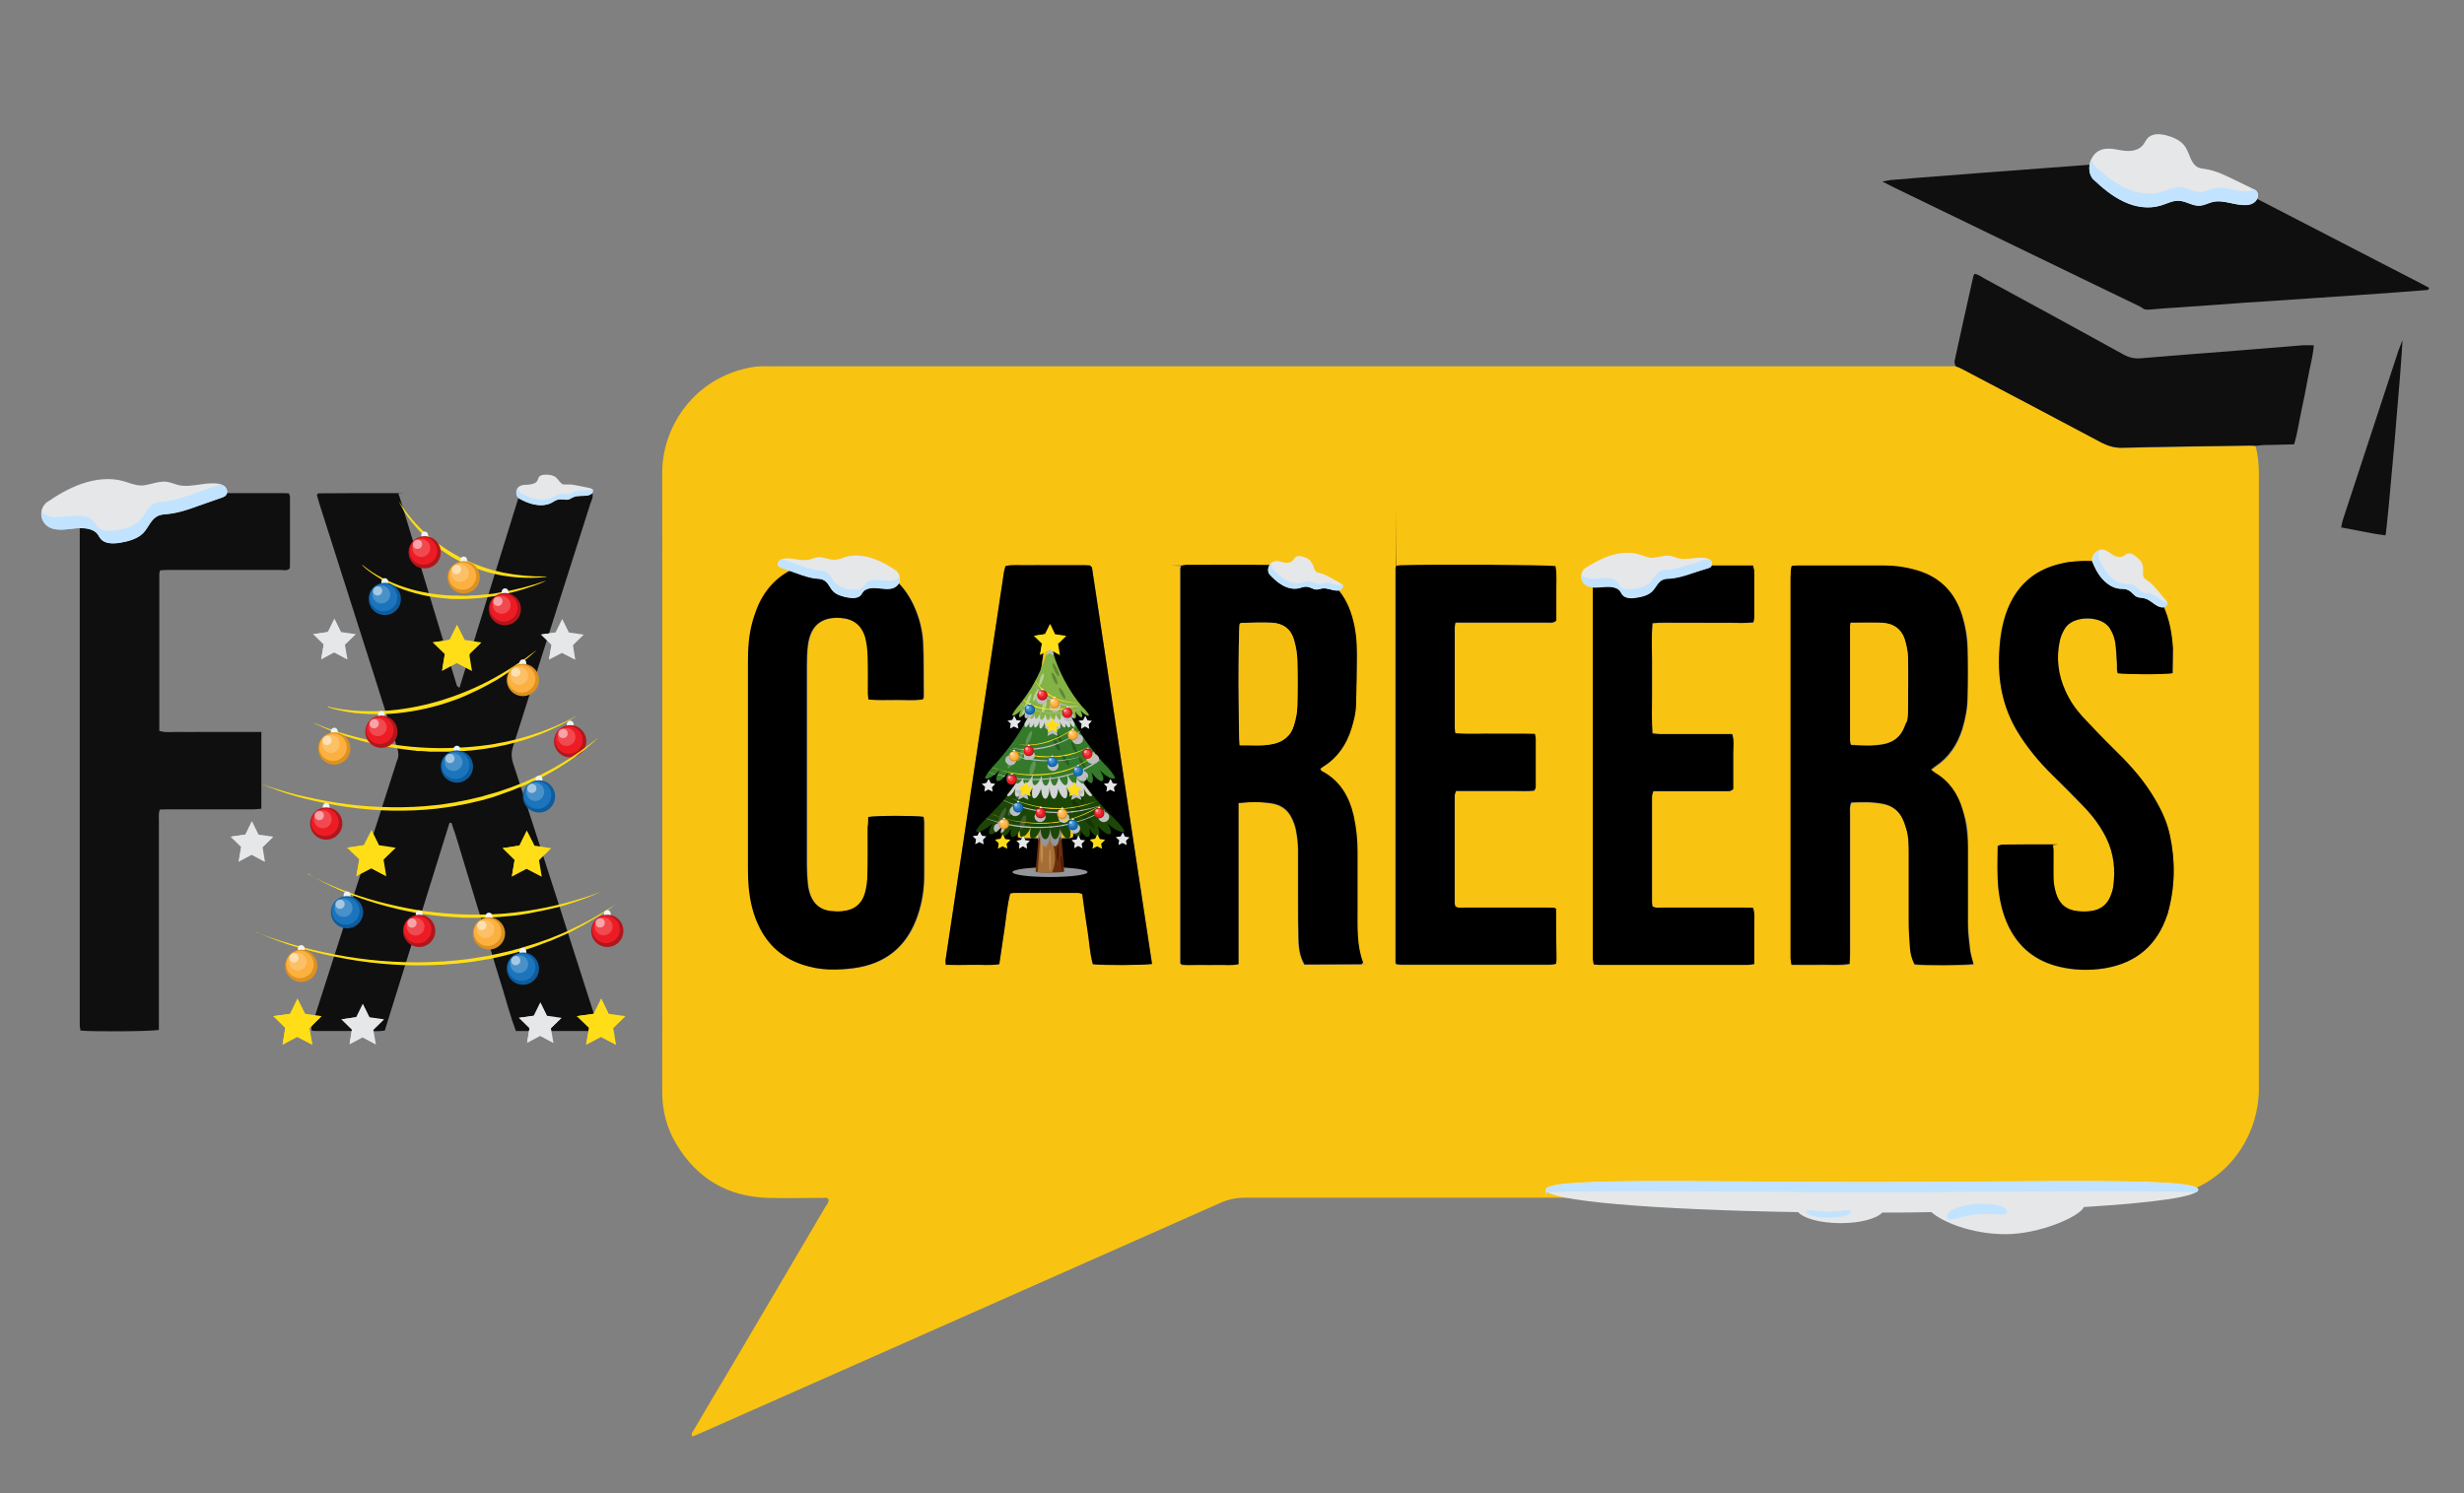 <?xml version="1.0" encoding="UTF-8"?>
<svg id="Layer_1" xmlns="http://www.w3.org/2000/svg" version="1.1" viewBox="0 0 1161.6 704">
  <rect x="0" y="0" width="1161.6" height="704" fill="#808080" stroke="none"/>
  <!-- Generator: Adobe Illustrator 29.0.1, SVG Export Plug-In . SVG Version: 2.1.0 Build 192)  -->
  <defs>
    <style>
      .st0 {
        fill: #f9c311;
      }

      .st1 {
        fill: #275c20;
      }

      .st2, .st3, .st4, .st5, .st6, .st7, .st8 {
        fill-rule: evenodd;
      }

      .st2, .st9 {
        fill: #ffde17;
      }

      .st10 {
        fill: #f14950;
      }

      .st3 {
        fill: #a56e37;
      }

      .st11, .st4 {
        fill: #461800;
      }

      .st12 {
        fill: #1c4606;
      }

      .st13 {
        fill: #f5c011;
      }

      .st14 {
        fill: #347a2a;
      }

      .st15 {
        fill: #0d5c9d;
      }

      .st16 {
        fill: #f1f2f2;
      }

      .st17 {
        fill: #bcbec0;
      }

      .st18 {
        fill: #628534;
      }

      .st5 {
        fill: #c1e3ff;
      }

      .st19 {
        fill: #fcc066;
      }

      .st20 {
        fill: #fff;
        isolation: isolate;
        opacity: .5;
      }

      .st21 {
        fill: #dc9120;
      }

      .st6, .st22 {
        fill: #c28c4e;
      }

      .st23 {
        fill: #83b245;
      }

      .st24 {
        fill: #0f0f0f;
      }

      .st25 {
        fill: #f8c111;
      }

      .st26 {
        fill: #939598;
      }

      .st27 {
        fill: #1c75bc;
      }

      .st28 {
        fill: #153505;
      }

      .st29 {
        fill: #b2151b;
      }

      .st30 {
        fill: #4991c9;
      }

      .st31 {
        fill: #ed1c24;
      }

      .st32 {
        fill: #445d37;
      }

      .st33 {
        fill: #b5d18f;
      }

      .st34 {
        fill: #5d9555;
      }

      .st35 {
        fill: #fbb040;
      }

      .st36, .st7 {
        fill: #e6e7e8;
      }

      .st37 {
        fill: #d1d3d4;
      }

      .st38 {
        fill: #f4bf11;
      }

      .st8 {
        fill: #6b2e0c;
      }
    </style>
  </defs>
  <path class="st0" d="M1063.3,210.2c1.2,4.4,1.6,8.9,1.6,13.4,0,96.6,0,193.2,0,289.7,0,20.2-12,40-32.2,47.9-5.6,2.2-11.3,3.4-17.3,3.5h-428.5c-4.2,0-7.9.8-11.7,2.5-61.5,27.3-123,54.5-184.6,81.8-20.3,9-40.5,17.9-60.8,26.9-1.1.5-2.2.9-3.5,1.4-.6-1.5.3-2.3.8-3.1,5.1-8.8,10.3-17.5,15.5-26.2,15.5-26.2,30.9-52.5,46.4-78.8.7-1.2,1.8-2.2,1.6-3.8-.9-1-2-.6-3-.6-8.4,0-16.9.2-25.3,0-19.2-.5-33.8-9.1-43.6-25.6-4.4-7.4-6.5-15.5-6.5-24.1,0-97.5.1-195,0-292.5,0-19.9,13.3-42.4,38.6-48.7,3.2-.8,6.4-1.3,9.7-1.2,2.2.1,4.4,0,6.6,0h555.1c1,.4,2,.8,3,1.3,22,11.6,44,23.1,65.9,34.8,3.1,1.7,6.2,2.5,9.8,2.4,19.4-.4,38.8-.7,58.1-1,1.1-.1,2.6,0,4.2,0h0ZM844.7,266.8c-.7,2-.4,3.9-.4,5.7v179.6c0,.9.2,1.8.4,3,4.7,0,9.2.1,13.8,0,4.5-.1,9,.4,13.6-.4,0-1.9.2-3.6.2-5.3v-65.6c0-1.7-.3-3.4.6-5.2,5.1-.3,10.3-.4,15.3.7,3.7.8,6.6,2.8,8.5,6.2,1,1.8,1.6,3.7,2.2,5.7,1.1,3.8,1.1,7.7,1.1,11.6,0,10.8,0,21.6,0,32.3,0,4,.3,8.1.6,12.2.2,2.7.9,5.2,2.1,7.6,4.2.6,24,.5,27.8-.1-.5-2.3-1.3-4.5-1.6-6.8-.5-4-.9-8.1-1-12.1,0-11.7,0-23.5,0-35.2s-.7-12.8-2.6-19c-2.2-7.3-6.2-13.2-12.9-17.1-.6-.4-1.1-.9-1.9-1.5.9-.7,1.5-1.2,2.1-1.6,6.4-4.2,10.3-10.3,12.6-17.5,1.5-5,2.4-10,2.5-15.2.2-7.7.2-15.3,0-23,0-5.2-.9-10.3-2.5-15.2-3.4-11-10.4-18.3-21.5-21.5-5.1-1.5-10.4-2.2-15.7-2.2h-39.8c-1.3-.4-2.4-.2-3.5,0h0ZM583.9,378.6c5.9-.6,11.2-.6,16.4.5,3.6.8,6.6,3,8.3,6.3,1,1.9,1.8,4,2.2,6.1.6,3,.9,6.2,1,9.3,0,7.5,0,15,0,22.5,0,6.5,0,13.1.2,19.7,0,4,.6,8.1,2.8,11.9h4.2c7.5,0,15-.1,22.5-.1s.3-.1.4-.2.2-.2.5-.6c-3-8-2.6-16.7-2.6-25.2v-27.2c0-5.6-.6-11.2-1.8-16.7-2-9.1-6.4-16.6-14.9-21.1-.3-.2-.5-.7-.9-1.1.6-.5,1-.8,1.6-1.2,6.7-4.2,10.7-10.4,13.1-17.7,1.2-3.9,2.1-7.9,2.2-11.9.2-7.6.5-15.3.4-23,0-6.1-.6-12.2-2.3-18.1-3.5-12-11.3-19.6-23.4-22.5-4.2-1-8.6-1.7-13-1.7-13.9-.2-27.8-.1-41.7-.1s-1.7.3-2.5.5c-.2.6-.3.9-.3,1.2,0,60.8,0,121.5,0,182.3,0,1.1,0,2.2,0,3.3s0,.3,0,.5c0,.1.2.2.7.7,2.5.3,5.4.1,8.3.1s6.2.1,9.4,0c2.9-.1,5.9.3,9-.3v-76.2h0ZM543.1,454.5c-9.5-62.5-18.9-124.6-28.3-186.8,0-.1,0-.3-.2-.4s-.2-.2-.8-.7c-2.8-.2-6.1-.1-9.3-.1h-10.3c-3.4,0-6.6-.1-9.9,0-3.4.1-6.8-.4-10.3.4-.2,1-.6,1.9-.7,2.8-9.2,61.1-18.4,122.2-27.6,183.3-.1.4.1.9.2,1.9,4.1.1,8.3.1,12.5,0s8.4.4,12.7-.3c.9-5.8,1.7-11.4,2.5-16.9s1.2-11.1,2.6-16.4c.7-.2,1.2-.3,1.6-.3h30.5c.6,0,1.1.3,1.9.5.8,5.7,1.4,11.2,2.4,16.7.9,5.5,1.1,11.1,2.6,16.4,4.7.6,23.7.5,27.9-.1h0ZM1024.3,317.4c0-4,.2-7.7,0-11.4-.5-7-1.7-14-4.6-20.4-4.5-9.9-11.8-16.3-22.3-19.2-7-2-14.2-2.1-21.4-1.4-2,.2-4,.7-6,1.2-11.4,3-19.2,10.1-23.6,21-2.7,6.6-3.7,13.5-4,20.6-.7,13.1,1.7,25.5,8.4,36.9,4.6,7.7,10.3,14.5,16.7,20.8,4.9,4.8,9.8,9.7,14.5,14.6,4.4,4.5,8.1,9.5,10.9,15.1,3.7,7.4,4.4,15.2,3.2,23.3-.2,1.4-.7,2.7-1.2,4-1.7,4.1-4.8,6.5-9.1,7.1-2,.3-4,.3-6.1.1-5.2-.4-8.8-3.2-10.4-8.1-.8-2.5-1.2-5.2-1.3-7.8-.2-4.2,0-8.4,0-12.7s-.2-1.8-.3-2.5c-.6-.2-.9-.4-1.2-.4-7.5,0-15,0-22.5.1-.7,0-1.4.3-2.3.6,0,7-.3,13.9.4,20.8.7,5.9,2.1,11.7,4.7,17.1,4.9,10.1,12.8,16.4,23.6,19,7.4,1.8,14.9,2,22.3.7,14.5-2.5,24.2-10.9,28.9-25,.2-.5.3-.9.4-1.3,3.4-12.1,3.5-24.4.8-36.6-1.6-7.3-5-13.8-9-20-5-7.8-11.3-14.5-17.9-20.9-4.9-4.8-9.7-9.8-14.3-14.8-3.3-3.6-6-7.6-8-12.1-3.4-7.5-4.4-15.3-2.7-23.3.5-2.1,1.3-4.2,2.4-6,3.8-6.5,17.6-6.4,21.3-.1,1.1,1.8,2.1,3.9,2.4,6,.6,3.4.6,6.8.9,10.2,0,1.7-.3,3.4.4,4.9,4.3.5,21.4.5,26.2-.1h0ZM409.3,385.2v4.9c0,7.5.1,15-.1,22.5-.1,2.8-.4,5.6-1.1,8.3-1.5,5.5-5.2,8.4-10.8,8.8-1.9.2-3.8.1-5.6-.1-4.6-.5-7.8-3.1-9.4-7.4-.6-1.6-1-3.3-1.2-5-.3-3-.5-5.9-.5-8.9v-94.7c0-3.1.1-6.2.5-9.4,1.2-9.1,6.2-13.4,15.2-12.8,6.2.4,10.3,3.3,11.9,9.4.7,2.7,1,5.5,1.1,8.3.2,5.9,0,11.9.1,17.8,0,.9.2,1.8.3,3,4.4.3,8.6.2,12.8.2s8.7.4,12.8-.3c.2-.6.4-.9.4-1.2-.1-8.4.1-16.9-.3-25.3-.3-6.2-1.9-12.4-4.6-18.1-4.5-9.6-11.8-16-22-18.9-9.7-2.7-19.5-2.7-29.1,0-10,2.9-17.3,9.2-21.7,18.6-1.2,2.7-2.2,5.5-3,8.4-1.8,6-2.1,12.3-2.1,18.6v98c0,2.7,0,5.3.3,8,.6,6.9,2.1,13.5,5.3,19.8,4.9,9.6,12.8,15.5,23.2,18.1,4.1,1,8.4,1.4,12.5,1.4,3.7-.1,7.5-.4,11.2-1.1,14-2.7,23-11.2,27.5-24.6,2-6.1,3-12.4,3-18.9v-24.9c0-.9-.2-1.8-.3-2.5-4.8-.7-21.9-.7-26.3,0h0ZM751.3,266.9c-.7,1.9-.4,3.8-.4,5.6v179.5c0,.9.2,1.8.4,2.8,1,.1,1.7.2,2.5.2h70.3c.9,0,1.8-.2,2.9-.4,0-3.2,0-6.1,0-9.1s0-5.6,0-8.4c0-2.9.5-5.9-.6-9-1.6,0-3.2-.1-4.7-.1h-38c-1.5,0-3.1.4-4.7-.6,0-.6-.2-1.2-.2-1.8v-50.1c0-.7.3-1.4.6-2.4h33.9c1.2,0,2.5.3,3.8-1v-8.5c0-2.8,0-5.6,0-8.4,0-2.9.5-5.9-.5-9h-33.9c-1.2,0-2.4-.2-3.7-.3-.4-6-.2-11.8-.2-17.6v-16.9c0-5.7-.2-11.5.2-17.5,4.1-.3,8-.1,11.9-.2h23.9c3.9,0,7.8.3,11.8-.2,0-.8.4-1.6.4-2.3v-21.6c0-.9-.3-1.8-.6-2.9h-73.2c-.7-.1-1.3,0-2,.2h0ZM658.5,266.7c-.4.4-.5.5-.6.6,0,.5-.2.9-.2,1.4,0,61.7,0,123.4,0,185.1,0,.1,0,.3,0,.4s.2.2.5.6c.7,0,1.6.2,2.5.2h69.8c.9,0,1.8-.2,2.8-.4,0-1.2.2-2.1.2-3,0-7.5,0-15-.2-22.5,0-.2,0-.3,0-.4,0-.1-.2-.2-.7-.5-1.2,0-2.7-.1-4.3-.1h-38c-1.5,0-3.1.4-4.5-.6,0-.6-.3-1-.3-1.5v-50.6c0-.7.4-1.4.6-2.3h27.8c3.1,0,6.2.2,9.2-.2.3-.8.6-1.2.6-1.6v-23c0-.6-.2-1.2-.4-2.1-6.3-.2-12.5,0-18.7-.1s-12.4.3-18.8-.2c0-1-.3-1.7-.3-2.5v-47.3c0-.7.2-1.4.4-2.4h43.2c1.3,0,2.8.4,4.3-.9,0-4.1,0-8.5,0-12.8s.4-8.6-.4-12.9c-4.5-.6-56.8-.9-72.9-.4-.5-.1-1.2,0-1.7,0h0Z"/>
  <path class="st24" d="M216.6,324.3c9.5-30.6,18.9-61,28.4-91.5,5.9-.6,11.6-.2,17.3-.2,5.6-.1,11.2,0,17,0,.4,1.9-.4,3.2-.9,4.6-7.2,22.6-14.4,45.2-21.6,67.8-5,15.6-9.9,31.2-14.9,46.9-.9,2.6-.9,5-.1,7.7,13.2,40.4,26.2,81,39.2,121.6.5,1.5,1,2.9,1.3,4.4-.7.2-1.1.5-1.5.5h-37.6c-2.5-6.6-4.2-13.2-6.2-19.7-2.1-6.5-4-13.1-6-19.7s-4.1-13.1-6.1-19.7-4-13.1-6-19.7c-2-6.5-3.8-13-6.1-19.4-.4.1-.6,0-.7.1-.1,0-.3.2-.3.3-10.1,32.5-20.2,65-30.4,97.6-3,.5-5.9.2-8.9.2-2.8.1-5.6,0-8.4,0h-8.9c-2.8,0-5.6.1-8.1-.1-.7-1.3-.1-2.1.1-3,13.1-40.9,26.3-81.8,39.4-122.6.2-.6.3-1.2.6-1.8.9-2,.7-3.8.1-5.9-4-12.3-7.9-24.7-11.8-37-8.3-26-16.6-52-24.9-78.1-.5-1.5-.8-3-1.2-4.2.2-.4.3-.5.4-.6.1-.1.3-.2.4-.2,11.4-.1,22.8-.1,34.2-.1s2.2.1,3.4.2c.4,1.2.9,2.4,1.2,3.6,8.4,27.8,16.9,55.6,25.3,83.4.4,1.2.7,2.4,1.1,3.6,0,.2.5.5,1.2,1h0Z"/>
  <path class="st24" d="M123.2,345.2v36.1c-1.3.1-2.5.3-3.7.3h-39.4c-1.5,0-3.1,0-4.8.1-.6,1.9-.4,3.6-.4,5.2v93.7c0,1.7,0,3.4,0,5-3.6.7-30.5.9-37,.3,0-.8-.3-1.7-.3-2.5,0-.9,0-1.9,0-2.8v-247.7c1.1-.1,2-.4,2.8-.4h93.3c.8,0,1.6.1,2.5.1.2.6.5,1.2.5,1.7v32.8c0,.3-.1.6-.2,1-1.3,1.2-2.9.6-4.4.6h-51.6c-1.7,0-3.3.1-5,.2-.2.7-.4,1.1-.4,1.6v74.1c3.2,1,6.3.4,9.4.5,3.3.1,6.6,0,9.8,0h19.2c3.2,0,6.3,0,9.8,0h0Z"/>
  <path class="st24" d="M1144.7,136.7c-5.2.4-10.5.8-15.7,1.2-12.5.9-24.9,1.8-37.4,2.6-11.1.8-22.1,1.5-33.2,2.2-10.8.8-21.5,1.6-32.2,2.3-4,.3-8.1.5-12.1.9s-3.6-.6-5.3-1.4c-8.7-4.2-17.4-8.4-26.1-12.6-30.1-14.6-60.1-29.1-90.2-43.7-1.5-.7-3-1.6-5.1-2.6,1.8-.3,2.8-.6,3.8-.7,4.8-.4,9.6-.8,14.5-1.2,20.1-1.6,40.2-3.1,60.3-4.6,19.5-1.5,38.9-2.9,58.4-4.5,2.2-.2,3.9.7,5.7,1.6,13.7,7.1,27.4,14.2,41.2,21.3,23.3,12,46.6,24.1,69.9,36.1,1.4.7,2.7,1.5,4.1,2.2-.5.3-.5.6-.6.9h0Z"/>
  <path class="st24" d="M1063.3,210.2c-1.6-.1-3.1-.2-4.7-.1-19.4.3-38.8.5-58.1,1-3.6.1-6.6-.8-9.8-2.4-21.9-11.7-43.9-23.2-65.9-34.8-1-.5-2-.9-3-1.3,0-.8-.5-1.6-.4-2.2,2.9-13.4,5.9-26.8,8.9-40.2,0-.3.3-.6.6-1.1,1.6.2,3,1.3,4.4,2.1,21.9,11.9,43.8,23.8,65.7,35.9,2.7,1.5,5.3,2.1,8.4,1.8,15.5-1.3,31.1-2.5,46.6-3.7,9.8-.8,19.6-1.6,29.4-2.4,1.7-.1,3.4,0,5.4,0-.4,5.3-1.9,10.4-2.8,15.5-.9,5.2-2,10.4-3.1,15.6-1.1,5.1-1.8,10.4-3.4,15.6-4.1.1-7.9.2-11.8.3-2.1-.1-4.3.2-6.4.4h0Z"/>
  <path class="st24" d="M1124.6,252.4c-6.9-.8-13.7-2.5-20.9-3.7.3-1.3.4-2.3.7-3.3,8.8-26.7,17.5-53.4,26.3-80.1.5-1.5,1.1-2.8,1.9-4.9-.2,8.7-7.1,88.3-8,92h0Z"/>
  <path d="M844.7,266.8c1.2-.1,2.2-.2,3.3-.2h39.8c5.3,0,10.6.7,15.7,2.2,11.1,3.2,18.2,10.5,21.5,21.5,1.5,5,2.3,10.1,2.5,15.2.2,7.6.2,15.3,0,23,0,5.2-1,10.3-2.5,15.2-2.3,7.2-6.2,13.2-12.6,17.5-.6.4-1.2.9-2.1,1.6.8.6,1.3,1.1,1.9,1.5,6.7,3.9,10.7,9.9,12.9,17.1,1.9,6.2,2.6,12.5,2.6,19,0,11.7,0,23.5,0,35.2,0,4,.5,8.1,1,12.1.3,2.3,1,4.5,1.6,6.8-3.8.6-23.7.7-27.8.1-1.2-2.4-1.9-4.9-2.1-7.6-.3-4-.6-8.1-.6-12.2,0-10.8,0-21.6,0-32.3,0-3.9,0-7.9-1.1-11.6-.6-1.9-1.2-3.9-2.2-5.7-1.8-3.3-4.8-5.4-8.5-6.2-5-1-10.2-1-15.3-.7-.9,1.8-.6,3.6-.6,5.2v65.6c0,1.7,0,3.4-.2,5.3-4.7.8-9.2.3-13.6.4-4.5.1-9,0-13.8,0-.2-1.2-.3-2.1-.4-3,0-1.1,0-2.2,0-3.3v-176.3c.2-1.5-.1-3.4.6-5.4h0ZM872.5,293.6c0,1.2-.3,2-.3,2.8v52.5c0,.7.2,1.5.4,2.4,5.3.2,10.5.6,15.5-.4,4.8-1,8.1-3.8,9.8-8.4,1-2.8,1.6-5.7,1.6-8.7,0-7.8,0-15.6,0-23.4,0-2.8-.6-5.6-1.4-8.3-1.5-5.2-5.3-8-10.7-8.3-4.7-.3-9.5-.1-14.8-.2h0Z"/>
  <path d="M583.9,378.6v76c-3.2.6-6.1.3-9,.3-3.1.1-6.2,0-9.4,0s-5.9.2-8.3-.1c-.5-.5-.7-.6-.7-.7s0-.3,0-.5c0-1.1,0-2.2,0-3.3,0-60.8,0-121.5,0-182.3,0-.3.2-.6.3-1.2.7-.1,1.6-.5,2.5-.5,13.9,0,27.8-.1,41.7.1,4.3.1,8.7.7,13,1.7,12.1,2.9,19.9,10.5,23.4,22.5,1.8,5.9,2.3,12,2.3,18.1,0,7.6-.2,15.3-.4,23,0,4.1-1,8-2.2,11.9-2.3,7.4-6.4,13.5-13.1,17.7-.5.3-1,.7-1.6,1.2.3.5.5.9.9,1.1,8.5,4.5,12.8,12,14.9,21.1,1.2,5.5,1.8,11.1,1.8,16.7v27.2c0,8.6-.4,17.2,2.6,25.2-.3.4-.4.5-.5.6s-.3.2-.4.2c-7.5,0-15,.1-22.5.1h-4.2c-2.2-3.8-2.7-7.9-2.8-11.9-.2-6.5-.2-13.1-.2-19.7s0-15,0-22.5c0-3.1-.4-6.2-1-9.3-.4-2.1-1.2-4.2-2.2-6.1-1.7-3.4-4.6-5.5-8.3-6.3-5.2-.9-10.5-.9-16.4-.3h0ZM584.4,351.4c5.4-.2,10.5.5,15.6-.6,5-1,8.5-3.9,10-8.8.9-3,1.5-6.1,1.6-9.2.2-7.2.2-14.4,0-21.6,0-3.2-.7-6.5-1.6-9.6-1.5-5-5.3-7.7-10.4-8-4.8-.2-9.7,0-14.5.1-.2,0-.5.3-.7.5-.7,4.3-.6,52.9,0,57.2h0Z"/>
  <path d="M543.1,454.5c-4.3.6-23.2.7-27.9.1-1.5-5.3-1.7-10.9-2.6-16.4-.9-5.5-1.6-11.1-2.4-16.7-.8-.2-1.3-.5-1.9-.5h-30.5c-.5,0-.9.2-1.6.3-1.3,5.4-1.8,10.9-2.6,16.4-.8,5.5-1.6,11.1-2.5,16.9-4.3.7-8.5.2-12.7.3-4.2.1-8.4.1-12.5,0-.1-1-.2-1.5-.2-1.9,9.2-61.1,18.4-122.2,27.6-183.3.1-.9.5-1.8.7-2.8,3.4-.8,6.9-.3,10.3-.4,3.3-.1,6.5,0,9.9,0h10.3c3.2,0,6.5-.1,9.3.1.5.5.7.6.8.7s.2.3.2.4c9.4,62.2,18.8,124.4,28.3,186.8h0ZM505.7,394.7c.1-.5.3-.9.2-1.3-4.2-30.1-8.4-60.2-12.5-90.4-.3.3-.6.5-.7.7-.2.4-.3.9-.4,1.3-4.2,29.6-8.4,59.2-12.5,88.9v.5c.1.1.2.2.4.5.3.1.8.3,1.2.3h22.9c.5-.1.9-.3,1.4-.5h0Z"/>
  <path d="M1024.3,317.4c-4.8.7-21.9.6-25.9,0-.6-1.5-.2-3.3-.4-4.9-.3-3.4-.3-6.9-.9-10.2-.4-2.1-1.3-4.2-2.4-6-3.8-6.3-17.5-6.4-21.3.1-1.1,1.8-2,3.9-2.4,6-1.7,8-.7,15.8,2.7,23.3,2,4.5,4.7,8.5,8,12.1,4.7,5,9.4,10,14.3,14.8,6.6,6.4,12.9,13.1,17.9,20.9,4,6.2,7.4,12.7,9,20,2.7,12.3,2.5,24.5-.8,36.6,0,.5-.3.9-.4,1.3-4.7,14-14.3,22.4-28.9,25-7.4,1.3-15,1.1-22.3-.7-10.8-2.7-18.7-8.9-23.6-19-2.6-5.4-4-11.2-4.7-17.1-.8-6.8-.5-13.7-.4-20.8.9-.2,1.6-.6,2.3-.6,7.5-.1,15-.1,22.5-.1s.6.2,1.2.4c0,.7.3,1.6.3,2.5,0,4.2,0,8.4,0,12.7,0,2.6.5,5.3,1.3,7.8,1.6,5,5.1,7.7,10.4,8.1,2,.2,4.1.2,6.1-.1,4.4-.6,7.5-3,9.1-7.1.5-1.3,1-2.7,1.2-4,1.2-8.1.4-15.9-3.2-23.3-2.8-5.7-6.5-10.6-10.9-15.1-4.8-5-9.6-9.8-14.5-14.6-6.4-6.2-12-13.1-16.7-20.8-6.8-11.4-9.1-23.8-8.4-36.9.4-7.1,1.4-14,4-20.6,4.4-10.9,12.2-18,23.6-21,2-.5,4-1,6-1.2,7.2-.8,14.3-.6,21.4,1.4,10.4,2.9,17.8,9.4,22.3,19.2,3,6.5,4.2,13.4,4.6,20.4,0,3.8-.2,7.5-.2,11.5h0Z"/>
  <path d="M409.3,385.2c4.4-.7,21.4-.7,26-.1.1.8.3,1.7.3,2.5v24.9c0,6.5-.9,12.8-3,18.9-4.5,13.4-13.4,21.9-27.5,24.6-3.7.7-7.4,1-11.2,1.1-4.2.1-8.4-.3-12.5-1.4-10.4-2.6-18.3-8.5-23.2-18.1-3.2-6.2-4.7-12.9-5.3-19.8-.2-2.6-.3-5.3-.3-8v-98c0-6.3.4-12.5,2.1-18.6.8-2.8,1.8-5.7,3-8.4,4.4-9.4,11.7-15.7,21.7-18.6,9.7-2.8,19.4-2.8,29.1,0,10.2,2.9,17.5,9.3,22,18.9,2.7,5.7,4.3,11.8,4.6,18.1.4,8.4.2,16.9.3,25.3,0,.3-.2.6-.4,1.2-4.2.7-8.5.2-12.8.3-4.2,0-8.4.2-12.8-.2-.1-1.2-.3-2.1-.3-3,0-5.9.1-11.9-.1-17.8-.1-2.8-.4-5.6-1.1-8.3-1.7-6-5.7-9-11.9-9.4-9-.5-14,3.8-15.2,12.8-.4,3.1-.5,6.2-.5,9.4v94.7c0,3,.2,5.9.5,8.9.2,1.7.6,3.4,1.2,5,1.7,4.3,4.8,6.8,9.4,7.4,1.8.2,3.8.3,5.6.1,5.6-.5,9.3-3.3,10.8-8.8.7-2.7,1.1-5.5,1.1-8.3.2-7.5.1-15,.1-22.5.3-1.4.3-3,.3-4.8h0Z"/>
  <path d="M751.3,266.9c.7-.1,1.3-.3,1.9-.3h73.2c.2,1.1.6,2,.6,2.9v21.6c0,.8-.2,1.5-.4,2.3-4,.5-7.9.2-11.8.2-4.1.1-8.1,0-12.2,0h-11.7c-3.9,0-7.7-.2-11.9.2-.5,6-.2,11.8-.2,17.5v16.9c0,5.8-.2,11.5.2,17.6,1.3.1,2.5.3,3.7.3h33.9c1,3.1.5,6.1.5,9,0,2.8,0,5.6,0,8.4v8.5c-1.3,1.3-2.6,1-3.8,1h-33.9c-.2,1-.6,1.7-.6,2.4v50.1c0,.6.2,1.2.2,1.8,1.6,1,3.2.6,4.7.6h38c1.5,0,3.1.1,4.7.1,1.1,3.1.5,6,.6,9,0,2.8,0,5.6,0,8.4s0,5.9,0,9.1c-1.1.2-2,.4-2.9.4h-70.3c-.8,0-1.5-.2-2.5-.2,0-1-.4-1.9-.4-2.8,0-1.4,0-2.8,0-4.2v-175.3c.1-1.7-.2-3.6.5-5.5h0Z"/>
  <path d="M658.5,266.7c.5,0,1.2-.2,1.9-.2,16.1-.5,68.3-.2,72.9.4.8,4.2.3,8.5.4,12.9,0,4.3,0,8.7,0,12.8-1.5,1.3-3,.9-4.3.9h-43.2c-.2,1-.4,1.7-.4,2.4v47.3c0,.8.2,1.5.3,2.5,6.4.5,12.6.1,18.8.2s12.4-.1,18.7.1c.2,1,.4,1.5.4,2.1v23c0,.4-.3.9-.6,1.6-3,.4-6.1.2-9.2.2h-27.8c-.2.9-.6,1.6-.6,2.3v50.6c0,.5.2.9.3,1.5,1.4,1,3,.6,4.5.6h38c1.5,0,3.1.1,4.3.1.5.3.6.4.7.5s0,.3,0,.4c0,7.5,0,15,.2,22.5,0,.9,0,1.8-.2,3-1,.2-1.9.4-2.8.4h-69.8c-.9,0-1.8-.1-2.5-.2-.3-.3-.5-.5-.5-.6s0-.3,0-.4c0-61.7,0-123.4,0-185.1s0-.9.2-1.4c-.1.2,0,.1.4-.4h0Z"/>
  <path class="st25" d="M872.5,293.6c5.3,0,10.1-.2,14.9,0,5.4.3,9.2,3.1,10.7,8.3.8,2.7,1.3,5.5,1.4,8.3.2,7.8,0,15.6,0,23.4s-.6,5.9-1.6,8.7c-1.7,4.7-5,7.5-9.8,8.4-5.1,1-10.2.7-15.5.4-.2-.9-.4-1.6-.4-2.4v-52.5c-.1-.6,0-1.3.2-2.6h0Z"/>
  <path class="st38" d="M584.4,351.4c-.6-4.3-.7-52.9,0-57.2.2-.2.5-.5.7-.5,4.8-.1,9.7-.3,14.5-.1,5.2.2,9,2.9,10.4,8,.9,3.1,1.5,6.4,1.6,9.6.2,7.2.2,14.4,0,21.6,0,3.1-.7,6.2-1.6,9.2-1.4,4.9-5,7.8-10,8.8-5,1.1-10.2.5-15.5.6h0Z"/>
  <path class="st13" d="M505.7,394.7c-.5.2-.9.4-1.3.4h-22.9c-.4,0-.9-.2-1.2-.3-.2-.2-.4-.3-.4-.5s-.1-.3,0-.5c4.2-29.6,8.3-59.3,12.5-88.9.1-.5.2-.9.4-1.3.1-.2.4-.4.7-.7,4.2,30.2,8.4,60.3,12.5,90.4,0,.5-.2.9-.3,1.4h0Z"/>
  <g>
    <path class="st7" d="M847.7,571.5c2.6,3,10.6,5.2,20,5.2s16.9-2.1,19.7-5c7.9,0,15.6,0,23.1-.2,5,4.5,18.8,10.4,35,10.4s35.1-8.4,36.9-12.8c33-2,53.9-4.9,53.9-8.2,0-5.9-69.7-3.6-154.6-3.6s-153-2.3-153,3.6c0,5.3,50.9,9.5,119,10.6h0Z"/>
    <path class="st5" d="M881.6,562.1c65.7,0,123.4-1.1,153.9,0,.6-.4.8-.7.8-1.1,0-5.9-69.7-3.6-154.6-3.6s-153-2.3-153,3.6.3.7.8,1.1c30.2-1.1,86.8,0,152.1,0h0Z"/>
    <path class="st5" d="M917.9,573.9c-.6-2.7,5.3-5.4,13.1-6.2s14.6.8,15.2,3.5c.6,2.7-6.3.6-14.2,1.4-7.7.7-13.5,3.9-14.1,1.3h0Z"/>
    <path class="st5" d="M872.6,571.3c0,1.6-4.8,2.8-10.6,2.8s-10.6-1.3-10.6-2.8,4.8,0,10.6,0,10.6-1.5,10.6,0Z"/>
  </g>
  <g>
    <g>
      <g>
        <polygon class="st2" points="175.1 409.4 168 413.1 169.4 405.2 163.6 399.7 171.5 398.5 175.1 391.4 178.6 398.5 186.5 399.7 180.8 405.2 182.1 413.1 175.1 409.4"/>
        <g>
          <polygon class="st9" points="175.1 403.4 178.6 398.5 175.1 391.4 175.1 403.4"/>
          <polygon class="st9" points="175.1 403.4 171.5 398.5 163.6 399.7 175.1 403.4"/>
          <polygon class="st9" points="175.1 403.4 180.8 405.2 186.5 399.7 175.1 403.4"/>
          <polygon class="st9" points="175.1 403.4 175.1 403.4 175.1 409.4 182.1 413.1 175.1 403.4"/>
          <polygon class="st9" points="175.1 403.4 169.4 405.2 168 413.1 175.1 403.4"/>
        </g>
      </g>
      <g>
        <polygon class="st2" points="248.3 409.6 241.3 413.3 242.6 405.5 236.9 399.9 244.8 398.7 248.3 391.6 251.9 398.7 259.8 399.9 254.1 405.5 255.4 413.3 248.3 409.6"/>
        <g>
          <polygon class="st9" points="248.3 403.6 251.9 398.7 248.3 391.6 248.3 403.6"/>
          <polygon class="st9" points="248.3 403.6 244.8 398.7 236.9 399.9 248.3 403.6"/>
          <polygon class="st9" points="248.3 403.6 254.1 405.5 259.8 399.9 248.3 403.6"/>
          <polygon class="st9" points="248.3 403.6 248.3 403.6 248.3 409.6 255.4 413.3 248.3 403.6"/>
          <polygon class="st9" points="248.3 403.6 242.6 405.5 241.3 413.3 248.3 403.6"/>
        </g>
      </g>
      <g>
        <polygon class="st7" points="118.7 403 112.5 406.3 113.7 399.4 108.7 394.5 115.6 393.5 118.7 387.2 121.8 393.5 128.8 394.5 123.8 399.4 124.9 406.3 118.7 403"/>
        <g>
          <polygon class="st36" points="118.7 397.8 121.8 393.5 118.7 387.2 118.7 397.8"/>
          <polygon class="st36" points="118.7 397.8 115.6 393.5 108.7 394.5 118.7 397.8"/>
          <polygon class="st36" points="118.7 397.8 123.8 399.4 128.8 394.5 118.7 397.8"/>
          <polygon class="st36" points="118.7 397.8 118.7 397.8 118.7 403 124.9 406.3 118.7 397.8"/>
          <polygon class="st36" points="118.7 397.8 113.7 399.4 112.5 406.3 118.7 397.8"/>
        </g>
      </g>
    </g>
    <g>
      <g>
        <polygon class="st2" points="140.2 488.9 133.2 492.6 134.5 484.7 128.8 479.1 136.7 478 140.2 470.8 143.8 478 151.6 479.1 145.9 484.7 147.3 492.6 140.2 488.9"/>
        <g>
          <polygon class="st9" points="140.2 482.9 143.8 478 140.2 470.8 140.2 482.9"/>
          <polygon class="st9" points="140.2 482.9 136.7 478 128.8 479.1 140.2 482.9"/>
          <polygon class="st9" points="140.2 482.9 145.9 484.7 151.6 479.1 140.2 482.9"/>
          <polygon class="st9" points="140.2 482.9 140.2 482.9 140.2 488.9 147.3 492.6 140.2 482.9"/>
          <polygon class="st9" points="140.2 482.9 134.5 484.7 133.2 492.6 140.2 482.9"/>
        </g>
      </g>
      <g>
        <polygon class="st2" points="283.4 488.9 276.3 492.6 277.7 484.7 271.9 479.1 279.8 478 283.4 470.8 286.9 478 294.8 479.1 289.1 484.7 290.4 492.6 283.4 488.9"/>
        <g>
          <polygon class="st9" points="283.4 482.9 286.9 478 283.4 470.8 283.4 482.9"/>
          <polygon class="st9" points="283.4 482.9 279.8 478 271.9 479.1 283.4 482.9"/>
          <polygon class="st9" points="283.4 482.9 289.1 484.7 294.8 479.1 283.4 482.9"/>
          <polygon class="st9" points="283.4 482.9 283.4 482.9 283.4 488.9 290.4 492.6 283.4 482.9"/>
          <polygon class="st9" points="283.4 482.9 277.7 484.7 276.3 492.6 283.4 482.9"/>
        </g>
      </g>
      <g>
        <polygon class="st7" points="171 489.1 164.8 492.4 165.9 485.5 160.9 480.6 167.9 479.6 171 473.3 174.1 479.6 181 480.6 176 485.5 177.2 492.4 171 489.1"/>
        <g>
          <polygon class="st36" points="171 483.9 174.1 479.6 171 473.3 171 483.9"/>
          <polygon class="st36" points="171 483.9 167.9 479.6 160.9 480.6 171 483.9"/>
          <polygon class="st36" points="171 483.9 176 485.5 181 480.6 171 483.9"/>
          <polygon class="st36" points="171 483.9 171 483.9 171 489.1 177.2 492.4 171 483.9"/>
          <polygon class="st36" points="171 483.9 165.9 485.5 164.8 492.4 171 483.9"/>
        </g>
      </g>
      <g>
        <polygon class="st7" points="254.7 488.4 248.5 491.7 249.6 484.8 244.6 479.9 251.6 478.9 254.7 472.6 257.8 478.9 264.7 479.9 259.7 484.8 260.9 491.7 254.7 488.4"/>
        <g>
          <polygon class="st36" points="254.7 483.1 257.8 478.9 254.7 472.6 254.7 483.1"/>
          <polygon class="st36" points="254.7 483.1 251.6 478.9 244.6 479.9 254.7 483.1"/>
          <polygon class="st36" points="254.7 483.1 259.7 484.8 264.7 479.9 254.7 483.1"/>
          <polygon class="st36" points="254.7 483.1 254.7 483.1 254.7 488.4 260.9 491.7 254.7 483.1"/>
          <polygon class="st36" points="254.7 483.1 249.6 484.8 248.5 491.7 254.7 483.1"/>
        </g>
      </g>
    </g>
    <g>
      <g>
        <polygon class="st2" points="215.4 312.6 208.4 316.3 209.7 308.4 204 302.9 211.9 301.7 215.4 294.6 219 301.7 226.9 302.9 221.2 308.4 222.5 316.3 215.4 312.6"/>
        <g>
          <polygon class="st9" points="215.4 306.6 219 301.7 215.4 294.6 215.4 306.6"/>
          <polygon class="st9" points="215.4 306.6 211.9 301.7 204 302.9 215.4 306.6"/>
          <polygon class="st9" points="215.4 306.6 221.2 308.4 226.9 302.9 215.4 306.6"/>
          <polygon class="st9" points="215.4 306.6 215.4 306.6 215.4 312.6 222.5 316.3 215.4 306.6"/>
          <polygon class="st9" points="215.4 306.6 209.7 308.4 208.4 316.3 215.4 306.6"/>
        </g>
      </g>
      <g>
        <polygon class="st7" points="157.6 307.6 151.4 310.9 152.6 303.9 147.6 299 154.5 298 157.6 291.7 160.7 298 167.7 299 162.6 303.9 163.8 310.9 157.6 307.6"/>
        <g>
          <polygon class="st36" points="157.6 302.3 160.7 298 157.6 291.7 157.6 302.3"/>
          <polygon class="st36" points="157.6 302.3 154.5 298 147.6 299 157.6 302.3"/>
          <polygon class="st36" points="157.6 302.3 162.6 303.9 167.7 299 157.6 302.3"/>
          <polygon class="st36" points="157.6 302.3 157.6 302.3 157.6 307.6 163.8 310.9 157.6 302.3"/>
          <polygon class="st36" points="157.6 302.3 152.6 303.9 151.4 310.9 157.6 302.3"/>
        </g>
      </g>
      <g>
        <polygon class="st7" points="265 307.8 258.8 311 260 304.1 255 299.2 261.9 298.2 265 291.9 268.1 298.2 275.1 299.2 270.1 304.1 271.2 311 265 307.8"/>
        <g>
          <polygon class="st36" points="265 302.5 268.1 298.2 265 291.9 265 302.5"/>
          <polygon class="st36" points="265 302.5 261.9 298.2 255 299.2 265 302.5"/>
          <polygon class="st36" points="265 302.5 270.1 304.1 275.1 299.2 265 302.5"/>
          <polygon class="st36" points="265 302.5 265 302.5 265 307.8 271.2 311 265 302.5"/>
          <polygon class="st36" points="265 302.5 260 304.1 258.8 311 265 302.5"/>
        </g>
      </g>
    </g>
    <g>
      <path class="st9" d="M170.9,266.4c1.4,1.2,3,2.3,4.6,3.4,1.6,1,3.2,2,4.9,2.8,3.4,1.7,6.9,3.2,10.4,4.3,3.6,1.2,7.3,2.1,11,2.7,3.7.7,7.5,1,11.2,1.2h2.8c0,.1,2.8.1,2.8.1.9,0,1.9,0,2.8-.1s1.9-.1,2.8-.1c1.9-.2,3.8-.3,5.6-.5l2.8-.3,2.8-.5c7.4-1.2,14.8-3.1,21.9-5.6h.1c0,.1-2.6,1.2-2.6,1.2l-2.6,1c-1.8.6-3.6,1.2-5.4,1.8-3.6,1.1-7.3,2-11.1,2.8l-2.8.5c-.9.1-1.9.3-2.8.4-1.9.3-3.8.4-5.7.6-.9.1-1.9.1-2.9.2-1,0-1.9.1-2.9.1h-5.8c-3.8-.3-7.7-.7-11.4-1.4l-2.8-.6c-.9-.2-1.9-.5-2.8-.7-1.9-.5-3.7-1.1-5.5-1.7-3.6-1.3-7.1-2.9-10.4-4.8-1.6-1-3.3-2-4.8-3.1-.8-.6-1.5-1.1-2.3-1.7-.7-.6-1.4-1.3-2.1-1.9h0q0-.2.2,0Z"/>
      <g>
        <path class="st16" d="M238.1,284.8h0c-.9,0-1.6-.7-1.6-1.6v-4.2c0-.9.7-1.6,1.6-1.6h0c.9,0,1.6.7,1.6,1.6v4.1c0,.9-.7,1.7-1.6,1.7Z"/>
        <g>
          <circle class="st29" cx="238" cy="287.2" r="7.6"/>
          <circle class="st31" cx="237.5" cy="286.6" r="6.5"/>
          <circle class="st10" cx="236.5" cy="285.2" r="4.2"/>
          <circle class="st20" cx="234.7" cy="283.5" r="2.2"/>
        </g>
      </g>
      <g>
        <path class="st16" d="M181.4,279.9h0c-.9,0-1.6-.7-1.6-1.6v-4.1c0-.9.7-1.6,1.6-1.6h0c.9,0,1.6.7,1.6,1.6v4.1c0,.9-.7,1.6-1.6,1.6Z"/>
        <g>
          <circle class="st15" cx="181.4" cy="282.4" r="7.6"/>
          <circle class="st27" cx="180.8" cy="281.7" r="6.5"/>
          <circle class="st30" cx="179.8" cy="280.3" r="4.2"/>
          <path class="st20" d="M180.2,278.6c0,1.2-1,2.2-2.2,2.2s-2.2-1-2.2-2.2,1-2.2,2.2-2.2,2.2,1,2.2,2.2Z"/>
        </g>
      </g>
    </g>
    <g>
      <path class="st9" d="M188.3,236.7c1.7,2.9,3.8,5.6,6,8.2,2.2,2.6,4.6,5,7.1,7.2,5.1,4.5,10.7,8.3,16.8,11.3,1.5.8,3.1,1.4,4.6,2.1,1.6.6,3.1,1.3,4.7,1.8,1.6.6,3.2,1,4.8,1.5.8.2,1.6.4,2.5.6.8.2,1.6.4,2.5.6,6.6,1.3,13.4,1.9,20.2,1.8,0,0,.1,0,.1.1,0,0,0,.1-.1.1h0c-6.8.8-13.6.5-20.4-.6-3.4-.6-6.7-1.4-10-2.5-1.6-.5-3.2-1.2-4.9-1.8-1.6-.7-3.2-1.3-4.7-2.1-3.1-1.5-6.1-3.3-8.9-5.3-2.8-2-5.5-4.1-8-6.5s-4.8-4.9-6.9-7.6c-2.1-2.7-4-5.6-5.4-8.7h0c0-.1,0-.3,0-.2h0Z"/>
      <g>
        <path class="st16" d="M200.2,257.9h0c-.9,0-1.6-.7-1.6-1.6v-4.1c0-.9.7-1.6,1.6-1.6h0c.9,0,1.6.7,1.6,1.6v4.1c0,.9-.7,1.6-1.6,1.6Z"/>
        <g>
          <circle class="st29" cx="200.2" cy="260.4" r="7.6"/>
          <circle class="st31" cx="199.6" cy="259.8" r="6.5"/>
          <circle class="st10" cx="198.6" cy="258.4" r="4.2"/>
          <circle class="st20" cx="196.8" cy="256.6" r="2.2"/>
        </g>
      </g>
      <g>
        <path class="st16" d="M218.6,269.8h0c-.9,0-1.6-.7-1.6-1.6v-4.2c0-.9.7-1.6,1.6-1.6h0c.9,0,1.6.7,1.6,1.6v4.1c0,.9-.7,1.7-1.6,1.7Z"/>
        <g>
          <circle class="st21" cx="218.6" cy="272.2" r="7.6"/>
          <circle class="st35" cx="218" cy="271.6" r="6.5"/>
          <circle class="st19" cx="216.9" cy="270.2" r="4.2"/>
          <path class="st20" d="M217.4,268.5c0,1.2-1,2.2-2.2,2.2s-2.2-1-2.2-2.2,1-2.2,2.2-2.2,2.2.9,2.2,2.2Z"/>
        </g>
      </g>
    </g>
    <g>
      <path class="st9" d="M148.2,340.9c2.4,1.1,4.9,2,7.4,2.9s5.1,1.7,7.6,2.4c5.1,1.5,10.3,2.7,15.5,3.7,10.5,2,21.1,3,31.8,2.8,5.3-.1,10.6-.4,15.9-1,1.3-.1,2.6-.4,3.9-.5l2-.3c.7-.1,1.3-.2,2-.4l3.9-.7,3.9-.9c1.3-.3,2.6-.6,3.9-1,1.3-.4,2.6-.7,3.8-1.1,2.5-.9,5.1-1.6,7.5-2.6,5-1.8,9.8-4.2,14.5-6.6h.1c-9.1,5.6-19.1,9.9-29.5,12.6l-3.9,1c-1.3.3-2.6.5-3.9.8-.7.1-1.3.3-2,.4l-2,.3c-1.3.2-2.6.5-4,.6l-4,.5c-1.3.1-2.7.2-4,.3h-2c0,.1-2,.2-2,.2-1.4,0-2.7.1-4,.1h-8c-1.4-.1-2.7-.3-4-.3h-2c0-.1-2-.3-2-.3-5.4-.6-10.7-1.4-15.9-2.5-10.5-2.2-20.8-5.5-30.4-10.2,0,0-.1-.1,0-.1s-.2,0-.1,0h0Z"/>
      <g>
        <path class="st16" d="M268.8,347.1h0c-.9,0-1.6-.7-1.6-1.6v-4.1c0-.9.7-1.6,1.6-1.6h0c.9,0,1.6.7,1.6,1.6v4.1c0,.8-.7,1.6-1.6,1.6Z"/>
        <g>
          <circle class="st29" cx="268.8" cy="349.5" r="7.6"/>
          <circle class="st31" cx="268.2" cy="348.9" r="6.5"/>
          <circle class="st10" cx="267.1" cy="347.5" r="4.2"/>
          <circle class="st20" cx="265.4" cy="345.8" r="2.2"/>
        </g>
      </g>
      <g>
        <path class="st16" d="M215.4,358.9h0c-.9,0-1.6-.7-1.6-1.6v-4.1c0-.9.7-1.6,1.6-1.6h0c.9,0,1.6.7,1.6,1.6v4.1c.1.9-.7,1.6-1.6,1.6Z"/>
        <g>
          <circle class="st15" cx="215.4" cy="361.4" r="7.6"/>
          <circle class="st27" cx="214.8" cy="360.8" r="6.5"/>
          <circle class="st30" cx="213.8" cy="359.3" r="4.2"/>
          <path class="st20" d="M214.3,357.6c0,1.2-1,2.2-2.2,2.2s-2.2-1-2.2-2.2,1-2.2,2.2-2.2,2.2,1,2.2,2.2Z"/>
        </g>
      </g>
      <g>
        <path class="st16" d="M157.6,350.4h0c-.9,0-1.6-.7-1.6-1.6v-4.1c0-.9.7-1.6,1.6-1.6h0c.9,0,1.6.7,1.6,1.6v4.1c0,.9-.7,1.6-1.6,1.6Z"/>
        <g>
          <circle class="st21" cx="157.6" cy="352.9" r="7.6"/>
          <circle class="st35" cx="157" cy="352.3" r="6.5"/>
          <circle class="st19" cx="156" cy="350.8" r="4.2"/>
          <path class="st20" d="M156.4,349.1c0,1.2-1,2.2-2.2,2.2s-2.2-1-2.2-2.2,1-2.2,2.2-2.2,2.2,1,2.2,2.2Z"/>
        </g>
      </g>
    </g>
    <g>
      <path class="st9" d="M154.6,333.1c2.1.6,4.3,1,6.4,1.3,2.2.3,4.3.5,6.5.7,4.4.3,8.7.3,13.1.1,8.7-.5,17.4-2.1,25.8-4.5,8.4-2.5,16.5-5.7,24.3-9.8,7.7-4.1,15.1-8.9,22-14.2h.1c-1.7,1.5-3.3,3-5,4.3l-2.6,2c-.9.7-1.7,1.4-2.6,2-1.8,1.2-3.6,2.5-5.5,3.7-.9.6-1.9,1.2-2.8,1.8l-2.9,1.6c-1.9,1.1-3.9,2.1-5.9,3.1s-2,.9-3,1.4-2,.9-3,1.4l-3.1,1.3c-1,.4-2.1.8-3.1,1.1l-1.6.6-1.6.5c-1.1.3-2.1.7-3.2,1-4.3,1.2-8.6,2.2-13,2.9-4.4.7-8.8,1.2-13.2,1.3-4.4.1-8.9-.1-13.2-.5-2.2-.3-4.4-.6-6.5-1.1-1.1-.2-2.2-.5-3.2-.7-1.1-.3-2.1-.6-3.2-1-.1,0-.1-.1-.1-.1q0,0,.1-.2h0Z"/>
      <g>
        <path class="st16" d="M179.8,342.5h0c-.9,0-1.6-.7-1.6-1.6v-4.1c0-.9.7-1.6,1.6-1.6h0c.9,0,1.6.7,1.6,1.6v4.1c0,.9-.7,1.6-1.6,1.6Z"/>
        <g>
          <circle class="st29" cx="179.8" cy="345" r="7.6"/>
          <circle class="st31" cx="179.1" cy="344.3" r="6.5"/>
          <circle class="st10" cx="178.1" cy="342.9" r="4.2"/>
          <path class="st20" d="M178.6,341.2c0,1.2-1,2.2-2.2,2.2s-2.2-1-2.2-2.2,1-2.2,2.2-2.2,2.2.9,2.2,2.2Z"/>
        </g>
      </g>
      <g>
        <path class="st16" d="M246.5,318.2h0c-.9,0-1.6-.7-1.6-1.6v-4.1c0-.9.7-1.6,1.6-1.6h0c.9,0,1.6.7,1.6,1.6v4.1c0,.9-.7,1.6-1.6,1.6Z"/>
        <g>
          <circle class="st21" cx="246.5" cy="320.6" r="7.6"/>
          <circle class="st35" cx="245.9" cy="320.1" r="6.5"/>
          <circle class="st19" cx="244.8" cy="318.7" r="4.2"/>
          <path class="st20" d="M245.3,316.9c0,1.2-1,2.2-2.2,2.2s-2.2-1-2.2-2.2,1-2.2,2.2-2.2,2.2,1,2.2,2.2Z"/>
        </g>
      </g>
    </g>
    <g>
      <path class="st9" d="M145.4,412.2c5.2,2.9,10.6,5.3,16.1,7.4s11.2,4,16.9,5.5,11.5,2.8,17.4,3.8,11.8,1.6,17.7,2,11.9.4,17.8.2l4.4-.2c1.5-.1,2.9-.2,4.4-.4l2.2-.2,2.2-.3,4.4-.6c11.7-1.8,23.3-4.8,34.4-8.9h.1c-5.5,2.4-11.1,4.5-16.8,6.2-1.4.4-2.9.8-4.3,1.2l-4.4,1-2.2.5-2.2.4-4.4.9-4.4.7c-.7.1-1.5.2-2.2.3l-2.2.2c-1.5.1-3,.3-4.5.4l-4.5.3c-1.5.1-3,.1-4.5.1s-3,.1-4.5,0h-4.5c0-.1-4.5-.3-4.5-.3-6-.4-11.9-1.1-17.8-2.1l-4.4-.9c-1.5-.3-2.9-.6-4.4-1-2.9-.7-5.8-1.4-8.7-2.3-5.7-1.7-11.4-3.7-16.9-6-2.7-1.2-5.4-2.5-8.1-3.8-1.3-.7-2.6-1.4-3.9-2.1-1.3-.7-2.6-1.5-3.8-2.3,0,0-.1-.1,0-.1q0,.4,0,.4h0Z"/>
      <g>
        <path class="st16" d="M197.6,436.5h0c-.9,0-1.6-.7-1.6-1.6v-4.1c0-.9.7-1.6,1.6-1.6h0c.9,0,1.6.7,1.6,1.6v4.1c0,.9-.7,1.6-1.6,1.6Z"/>
        <g>
          <circle class="st29" cx="197.6" cy="438.9" r="7.6"/>
          <circle class="st31" cx="196.9" cy="438.3" r="6.5"/>
          <circle class="st10" cx="195.9" cy="436.9" r="4.2"/>
          <path class="st20" d="M196.4,435.2c0,1.2-1,2.2-2.2,2.2s-2.2-1-2.2-2.2,1-2.2,2.2-2.2,2.2,1,2.2,2.2Z"/>
        </g>
      </g>
      <g>
        <path class="st16" d="M163.6,427.6h0c-.9,0-1.6-.7-1.6-1.6v-4.1c0-.9.7-1.6,1.6-1.6h0c.9,0,1.6.7,1.6,1.6v4.1c0,.9-.7,1.6-1.6,1.6Z"/>
        <g>
          <circle class="st15" cx="163.6" cy="430.1" r="7.6"/>
          <circle class="st27" cx="163" cy="429.5" r="6.5"/>
          <circle class="st30" cx="162" cy="428.1" r="4.2"/>
          <path class="st20" d="M162.5,426.3c0,1.2-1,2.2-2.2,2.2s-2.2-1-2.2-2.2,1-2.2,2.2-2.2,2.2,1,2.2,2.2Z"/>
        </g>
      </g>
      <g>
        <path class="st16" d="M230.5,437.6h0c-.9,0-1.6-.7-1.6-1.6v-4.1c0-.9.7-1.6,1.6-1.6h0c.9,0,1.6.7,1.6,1.6v4.1c0,.9-.7,1.6-1.6,1.6Z"/>
        <g>
          <circle class="st21" cx="230.5" cy="440.1" r="7.6"/>
          <circle class="st35" cx="229.9" cy="439.5" r="6.5"/>
          <circle class="st19" cx="228.9" cy="438.1" r="4.2"/>
          <path class="st20" d="M229.3,436.3c0,1.2-1,2.2-2.2,2.2s-2.2-1-2.2-2.2,1-2.2,2.2-2.2,2.2,1,2.2,2.2Z"/>
        </g>
      </g>
    </g>
    <g>
      <path class="st9" d="M121.1,439.6c3.4,1.4,6.8,2.6,10.3,3.7,3.5,1.1,7,2.2,10.5,3.1,7.1,1.9,14.2,3.4,21.4,4.6s14.5,2,21.8,2.4,14.6.5,21.9,0c1.8,0,3.6-.2,5.5-.4l2.7-.2c.9-.1,1.8-.2,2.7-.3,1.8-.2,3.6-.4,5.4-.7l5.4-.9,1.4-.2,1.3-.3,2.7-.6,2.7-.6c.9-.2,1.8-.4,2.7-.6l5.3-1.4,5.2-1.6c.9-.3,1.8-.5,2.6-.8l2.6-.9,2.6-.9c.9-.3,1.7-.6,2.6-1,3.4-1.4,6.8-2.7,10-4.4,6.6-3,12.9-6.8,19.1-10.7h.1c0,.1-4.5,3.2-4.5,3.2l-2.3,1.5c-.8.5-1.6.9-2.4,1.4l-4.7,2.8c-.8.5-1.6.9-2.4,1.3l-2.4,1.3c-3.2,1.8-6.6,3.1-10,4.6-.8.4-1.7.7-2.6,1l-2.6,1-2.6,1c-.9.3-1.7.6-2.6.9l-5.2,1.7-5.3,1.4c-.9.2-1.8.5-2.7.7l-2.7.6-2.7.6-1.4.3-1.4.2-5.4.9c-1.8.3-3.6.5-5.5.7-.9.1-1.8.2-2.7.3l-2.8.2c-1.8.1-3.7.4-5.5.4-14.7.8-29.5-.2-44-2.8-7.2-1.3-14.4-3-21.4-5s-7-2.2-10.4-3.4c-.9-.3-1.7-.6-2.6-1-.9-.3-1.7-.6-2.6-1-1.7-.7-3.4-1.4-5-2.2,0,0,0-.1,0-.1q-.2.2-.1.2h0Z"/>
      <g>
        <path class="st16" d="M286.3,436.4h0c-.9,0-1.6-.7-1.6-1.6v-4.1c0-.9.7-1.6,1.6-1.6h0c.9,0,1.6.7,1.6,1.6v4.1c0,.8-.7,1.6-1.6,1.6Z"/>
        <g>
          <circle class="st29" cx="286.3" cy="438.9" r="7.6"/>
          <circle class="st31" cx="285.7" cy="438.2" r="6.5"/>
          <circle class="st10" cx="284.6" cy="436.8" r="4.2"/>
          <circle class="st20" cx="282.9" cy="435.1" r="2.2"/>
        </g>
      </g>
      <g>
        <path class="st16" d="M246.5,454.2h0c-.9,0-1.6-.7-1.6-1.6v-4.1c0-.9.7-1.6,1.6-1.6h0c.9,0,1.6.7,1.6,1.6v4.1c0,.9-.7,1.6-1.6,1.6Z"/>
        <g>
          <circle class="st15" cx="246.5" cy="456.7" r="7.6"/>
          <circle class="st27" cx="245.9" cy="456" r="6.5"/>
          <circle class="st30" cx="244.8" cy="454.6" r="4.2"/>
          <path class="st20" d="M245.3,452.9c0,1.2-1,2.2-2.2,2.2s-2.2-1-2.2-2.2,1-2.2,2.2-2.2,2.2.9,2.2,2.2Z"/>
        </g>
      </g>
      <g>
        <path class="st16" d="M142,452.9h0c-.9,0-1.6-.7-1.6-1.6v-4.1c0-.9.7-1.6,1.6-1.6h0c.9,0,1.6.7,1.6,1.6v4.1c0,.9-.7,1.6-1.6,1.6Z"/>
        <g>
          <circle class="st21" cx="142" cy="455.4" r="7.6"/>
          <circle class="st35" cx="141.4" cy="454.7" r="6.5"/>
          <circle class="st19" cx="140.4" cy="453.4" r="4.2"/>
          <path class="st20" d="M140.8,451.6c0,1.2-1,2.2-2.2,2.2s-2.2-1-2.2-2.2,1-2.2,2.2-2.2,2.2,1,2.2,2.2Z"/>
        </g>
      </g>
    </g>
    <g>
      <path class="st9" d="M123.4,369.6c3.2,1.3,6.5,2.3,9.9,3.3,1.7.5,3.3,1,5,1.4s3.4.9,5.1,1.2c6.8,1.6,13.6,2.8,20.5,3.7,6.9.9,13.8,1.3,20.8,1.4,6.9.1,13.9-.2,20.8-1,1.7-.1,3.4-.4,5.2-.7l2.6-.4c.9-.1,1.7-.3,2.6-.5,1.7-.3,3.4-.6,5.1-1l5.1-1.2c.4-.1.9-.2,1.3-.3l1.2-.4,2.5-.7,2.5-.7c.8-.2,1.6-.5,2.5-.8l4.9-1.7,4.9-1.9c.8-.3,1.6-.6,2.4-1l2.4-1.1,2.4-1.1c.8-.4,1.6-.7,2.4-1.1,3.1-1.6,6.2-3.2,9.1-5,6-3.5,11.6-7.6,17.1-11.9h.1c0,.1-4,3.5-4,3.5l-2,1.7c-.7.6-1.4,1-2.1,1.6l-4.2,3.1c-.7.5-1.4,1-2.2,1.5l-2.2,1.4c-2.9,2-6,3.5-9.1,5.3-.8.4-1.6.8-2.4,1.2l-2.4,1.1-2.4,1.1c-.8.4-1.6.7-2.4,1l-4.9,2c-1.6.6-3.3,1.2-5,1.8-.8.3-1.6.6-2.5.9l-2.5.8-2.5.7-1.3.4c-.4.1-.9.2-1.3.3l-5.1,1.2c-1.7.4-3.4.7-5.2,1-.9.2-1.7.4-2.6.5l-2.6.4c-1.7.2-3.5.5-5.2.7-14,1.5-28.1,1.2-42-.8-6.9-1-13.8-2.4-20.6-4.1-1.7-.4-3.4-1-5-1.4-1.7-.5-3.3-1-5-1.6-.8-.3-1.7-.5-2.5-.9-.8-.3-1.6-.6-2.5-.9-1.6-.6-3.2-1.3-4.8-2q0,.1.1,0c0,0,0,0,0,0h0Z"/>
      <g>
        <path class="st16" d="M254.1,373h0c-.9,0-1.6-.7-1.6-1.6v-4.1c0-.9.7-1.6,1.6-1.6h0c.9,0,1.6.7,1.6,1.6v4.1c0,.9-.7,1.6-1.6,1.6Z"/>
        <g>
          <circle class="st15" cx="254.1" cy="375.5" r="7.6"/>
          <circle class="st27" cx="253.4" cy="374.9" r="6.5"/>
          <ellipse class="st30" cx="252.4" cy="373.5" rx="4.3" ry="4.2" transform="translate(-156.7 562.8) rotate(-80.8)"/>
          <path class="st20" d="M252.9,371.7c0,1.2-1,2.2-2.2,2.2s-2.2-1-2.2-2.2,1-2.2,2.2-2.2,2.2,1,2.2,2.2Z"/>
        </g>
      </g>
      <g>
        <path class="st16" d="M153.8,385.9h0c-.9,0-1.6-.7-1.6-1.6v-4.1c0-.9.7-1.6,1.6-1.6h0c.9,0,1.6.7,1.6,1.6v4.1c0,.8-.7,1.6-1.6,1.6Z"/>
        <g>
          <circle class="st29" cx="153.8" cy="388.3" r="7.6"/>
          <circle class="st31" cx="153.2" cy="387.7" r="6.5"/>
          <circle class="st10" cx="152.2" cy="386.3" r="4.2"/>
          <path class="st20" d="M152.7,384.5c0,1.2-1,2.2-2.2,2.2s-2.2-1-2.2-2.2,1-2.2,2.2-2.2,2.2,1,2.2,2.2Z"/>
        </g>
      </g>
    </g>
  </g>
  <g>
    <path class="st7" d="M279,230.5c-.3-.2-.6-.3-1-.4-1.5-.3-2.9-.6-4.4-.9-2.1-.4-4.1-.9-6.3-.8-.6,0-1.1.1-1.7,0-1.5-.4-2.2-2.2-3.4-3.2-1.2-1.1-3-1.4-4.7-1.4s-2.9.2-3.6,1.4c-.2.4-.3.9-.5,1.3-.7,1.4-2.6,1.9-4.2,2s-3.4,0-4.6,1c-1.5,1.2-1.7,3.8-.4,5.1l.4.4c2.3,1.3,4.8,2.4,7.4,2.9s5.4.4,7.8-.8c1.1-.6,2.1-1.4,3.4-1.6,1.6-.3,3.2.4,4.7,0,.8-.2,1.5-.8,2.3-1.1,2.2-1,4.8-.3,7.1-.9.7-.2,1.4-.5,1.8-1.1s.4-1.4,0-1.9h0Z"/>
    <path class="st5" d="M278,230.9c-2.3.6-4.9-.1-7.1.9-.8.4-1.5.9-2.3,1.1-1.5.4-3.2-.3-4.7,0-1.2.2-2.2,1-3.4,1.6-2.4,1.2-5.2,1.4-7.8.8s-5.1-1.7-7.4-2.9l-.3-.4c-.5-.5-.8-1.2-.9-1.9-.9,1.3-.9,3.3.3,4.5l.4.4c2.3,1.3,4.8,2.4,7.4,2.9,2.6.5,5.4.4,7.8-.8,1.1-.6,2.1-1.4,3.4-1.6,1.6-.3,3.2.4,4.7,0,.8-.2,1.5-.8,2.3-1.1,2.2-1,4.8-.3,7.1-.9.7-.2,1.4-.5,1.8-1.1s.4-1.4-.1-1.9c-.5.2-.8.4-1.2.4h0Z"/>
  </g>
  <g>
    <path class="st7" d="M1064,90.3c-.5-.7-1.2-1-1.9-1.3-3-1.5-6-2.9-9.1-4.4-4.3-2.1-8.6-4.2-13.3-4.9-1.3-.2-2.6-.3-3.7-.9-3.2-1.7-3.7-6.3-5.7-9.4-2.1-3.3-5.9-4.8-9.5-5.7-2.9-.7-6.4-.8-8.5,1.6-.7.9-1.2,1.9-1.9,2.9-2.4,3.1-6.6,3.3-10.2,2.7s-7.4-1.6-10.7.2c-4,2.1-5.8,8.2-3.5,12.2l.7,1.1c4.5,4.2,9.2,8.2,14.6,10.7,5.4,2.6,11.7,3.6,17.5,1.8,2.7-.8,5.4-2.3,8.2-2.2,3.6,0,6.8,2.7,10.4,2.3,1.9-.2,3.7-1.2,5.6-1.7,5.3-1.3,10.6,1.7,15.9,1.4,1.6,0,3.2-.5,4.4-1.7,1.2-1.2,1.7-3.4.7-4.7h0Z"/>
    <path class="st5" d="M1062.8,89.3c-1,.6-2.2.8-3.4.9-5.4.3-10.7-2.7-15.9-1.4-1.9.5-3.7,1.5-5.6,1.7-3.6.3-6.8-2.2-10.4-2.3-2.8,0-5.5,1.4-8.2,2.2-5.8,1.8-12.1.7-17.5-1.8-5.4-2.6-10.2-6.5-14.6-10.7l-.7-1.1c-.3-.5-.5-1.1-.7-1.7-1.1,2.6-1.2,5.7,0,8.1l.7,1.1c4.5,4.2,9.2,8.2,14.6,10.7,5.4,2.6,11.7,3.6,17.5,1.8,2.7-.8,5.4-2.3,8.2-2.2,3.6,0,6.8,2.7,10.4,2.3,1.9-.2,3.7-1.2,5.6-1.7,5.3-1.3,10.6,1.7,15.9,1.4,1.6,0,3.2-.5,4.4-1.7,1.2-1.2,1.7-3.4.7-4.7-.2-.4-.6-.6-1.1-.9h0Z"/>
  </g>
  <g>
    <path class="st7" d="M106.3,233.6c-.6.6-1.4.9-2.2,1.1-3.4,1.2-6.8,2.4-10.3,3.6-4.8,1.7-9.8,3.5-14.9,4-1.4.1-2.8.2-4.1.7-3.6,1.4-4.7,5.4-7.2,8.1-2.7,2.8-6.9,4.1-10.9,4.7-3.2.5-7.1.6-9.1-1.6-.7-.8-1.1-1.7-1.7-2.5-2.2-2.8-6.8-3-10.8-2.6-3.9.4-8.2,1.2-11.6-.4-4.1-1.9-5.4-7.3-2.5-10.8l.8-.9c5.3-3.6,10.8-6.9,17-9,6.2-2.1,13-2.9,19.2-1.2,2.9.8,5.6,2.1,8.7,2.1s7.6-2.1,11.5-1.8c2.1.2,3.9,1.1,5.9,1.6,5.6,1.3,11.6-1.2,17.4-.8,1.7.1,3.5.5,4.6,1.6s1.4,3,.2,4.1h0Z"/>
    <path class="st5" d="M106.1,229.5c-.6-.6-1.4-.9-2.2-1.2-.4.2-.9.4-1.4.6-3.4,1.2-6.8,2.4-10.3,3.6-4.8,1.7-9.8,3.5-14.9,4-1.4.1-2.8.2-4.1.7-3.6,1.4-4.7,5.4-7.2,8.1-2.7,2.8-6.9,4.1-10.9,4.7-3.2.5-7.1.6-9.1-1.6-.7-.8-1.1-1.7-1.7-2.5-2.2-2.8-6.8-3-10.8-2.6-3.9.4-8.2,1.2-11.6-.4-.9-.4-1.6-1-2.3-1.7-.5,3,1,6.2,4,7.6,3.4,1.6,7.7.8,11.6.4s8.5-.2,10.8,2.6c.6.8,1,1.8,1.7,2.5,2,2.2,5.8,2.2,9.1,1.6,4-.7,8.3-1.9,10.9-4.7,2.5-2.7,3.6-6.7,7.2-8.1,1.3-.5,2.7-.6,4.1-.7,5.1-.5,10.1-2.2,14.9-4,3.4-1.2,6.8-2.4,10.3-3.6.8-.3,1.6-.6,2.2-1.1,1.1-1.3.8-3.1-.3-4.2h0Z"/>
  </g>
  <g>
    <g>
      <ellipse class="st26" cx="495" cy="411.2" rx="17.7" ry="2.3"/>
      <g>
        <g>
          <path class="st8" d="M501.7,410.9c0,.3-2.7.5-5.8.5s-5.4,0-6.8-.2c-.6-.1-.9-.2-.9-.3l1.2-14.6.7-8.1h9.7l.7,8.1,1.2,14.6h0Z"/>
          <path class="st3" d="M495.1,393.4c-.4-2,.6-5.2.6-5.2h-4.9l-1.6,23c1.4.2,4.2.2,6.8.2,0,0,1.3-3.5,1.4-6,.2-5.3-1.8-9.6-2.3-12h0Z"/>
          <path class="st6" d="M491.7,401.6c0,2.9-.3,5.2-.6,5.2s-.6-2.3-.6-5.2.3-5.2.6-5.2.6,2.4.6,5.2Z"/>
          <ellipse class="st22" cx="495" cy="405.4" rx=".4" ry="5.2"/>
          <path class="st6" d="M493.6,394.8c0,2.9-.2,5.2-.4,5.2s-.4-2.3-.4-5.2.2-5.2.4-5.2.4,2.4.4,5.2Z"/>
          <ellipse class="st11" cx="497.4" cy="393.5" rx=".5" ry="3.8"/>
          <path class="st4" d="M501,407.1c.2,2.1.2,3.8,0,3.8s-.5-1.7-.8-3.8-.2-3.8,0-3.8c.2,0,.6,1.7.8,3.8Z"/>
          <path class="st4" d="M499.1,402.1c0,2.1-.2,3.8-.4,3.8s-.4-1.7-.4-3.8.2-3.8.4-3.8.4,1.7.4,3.8Z"/>
          <ellipse class="st11" cx="499.5" cy="392.4" rx=".4" ry="3.8"/>
        </g>
        <path class="st26" d="M500.5,396.3c-.4-.6-.7-1.3-1-2.1-.2,2.7-1.1,4.8-2.3,4.8s-2.3-2.5-2.3-5.6c0,3.1-1,5.6-2.3,5.6s-2.1-2.1-2.3-4.8c-.3.8-.6,1.5-1,2.1l.7-8.1h9.7l.8,8.1h0Z"/>
      </g>
      <g>
        <path class="st12" d="M529.7,392.1c-1,.6-4-.8-6.8-3.1-.3-.3-.7-.6-1-.9,1.8,2.5,2.4,4.7,1.4,5.2-1.1.5-3.7-1.3-5.8-4h0c1,2.5,1,4.8,0,5-1,.2-2.7-1.4-4-3.7.6,2.1.4,3.7-.5,4-.9.2-2.4-1-3.6-3,.3,1.6,0,2.8-.8,3-1.2.3-3.2-1.9-4.5-4.8h0c.9,2.9.7,5.5-.5,5.7s-2.8-1.8-3.9-4.6c-.2,2.7-1.1,4.8-2.3,4.8s-2.3-2.5-2.3-5.6c0,3.1-1,5.6-2.3,5.6s-2.1-2.1-2.3-4.8c-1,2.8-2.7,4.8-3.9,4.6-1.2-.2-1.4-2.7-.5-5.7h0c-1.3,3-3.3,5.1-4.5,4.8-.8-.2-1-1.4-.8-3-1.2,2-2.6,3.2-3.6,3-.9-.2-1.1-1.9-.5-4-1.3,2.4-2.9,4-4,3.7s-1.1-2.5-.1-5.1h-.1c-2.1,2.8-4.7,4.6-5.8,4.1-1-.4-.4-2.7,1.4-5.2-.3.3-.6.6-1,.9-2.8,2.3-5.9,3.7-6.8,3.1-1-.6,4.4-6.1,4.9-6.5,3.4-3.3,6.8-6.9,9.9-10.8,2.2-2.7,4.3-5.6,6.2-8.6,6.7-10.2,11.3-20.6,13.8-30.5,2.5,9.9,7.1,20.4,13.8,30.5,2,3,4.1,5.9,6.2,8.6,3.1,3.9,6.5,7.5,9.9,10.8.5.4,5.8,5.9,4.9,6.5h0Z"/>
        <g>
          <path class="st32" d="M473.3,384.8c-1,2-2.1,3.4-2.6,3.2-.5-.2,0-1.9.9-3.9,1-2,2.1-3.4,2.6-3.2.5.2.1,1.9-.9,3.9Z"/>
          <ellipse class="st32" cx="477.1" cy="382" rx="3.4" ry=".9" transform="translate(-79.6 634.2) rotate(-63.1)"/>
          <path class="st32" d="M483.4,388c-.5,1.8-1.5,3.1-2.1,2.9s-.7-1.7-.1-3.5c.5-1.8,1.5-3.1,2.1-2.9s.7,1.7.1,3.5Z"/>
          <path class="st32" d="M481.5,373.8c-.7,1.7-1.6,3-2.1,2.9s-.3-1.7.4-3.4c.7-1.7,1.6-3,2.1-2.9s.2,1.6-.4,3.4Z"/>
        </g>
        <g>
          <path class="st28" d="M507.3,375.5c-1.3-1.9-1.9-3.6-1.3-3.8.6-.2,2.1,1.2,3.4,3.1s1.9,3.6,1.3,3.8c-.6.2-2.1-1.2-3.4-3.1Z"/>
          <path class="st28" d="M506.2,380c-1.1-1.6-1.5-3.1-1-3.3s2,1,3.1,2.6,1.5,3.1,1,3.3-2-.9-3.1-2.6Z"/>
          <path class="st28" d="M512.4,387.9c-1.3-1.6-1.9-3-1.3-3.2s2.1.9,3.4,2.5c1.3,1.6,1.9,3,1.3,3.2s-2.1-.9-3.4-2.5Z"/>
        </g>
        <path class="st37" d="M514.9,374.9c0,.2-.3.4-.5.5-.9.2-2.4-1.3-3.5-3.7.5,2.1.4,3.7-.5,3.9-.8.2-2.1-1-3.1-2.9.2,1.6,0,2.8-.6,2.9-1,.3-2.8-1.9-4-4.8h0c.8,2.9.6,5.4-.5,5.6-1,.2-2.5-1.8-3.4-4.5-.1,2.7-1,4.7-2,4.7s-2-2.5-2-5.6c0,3.1-.9,5.6-2,5.6s-1.8-2-2-4.7c-.9,2.7-2.3,4.7-3.4,4.5-1-.2-1.2-2.7-.5-5.6h0c-1.1,2.9-2.9,5.1-4,4.8-.7-.2-.9-1.4-.6-2.9-1,1.9-2.3,3.2-3.1,2.9-.8-.2-1-1.8-.5-3.9-1.1,2.3-2.6,3.9-3.5,3.7-.2-.1-.4-.2-.5-.5,2.2-2.7,4.3-5.6,6.2-8.6,6.7-10.2,11.3-20.6,13.8-30.5,2.5,9.9,7.1,20.4,13.8,30.5,2.2,3,4.3,5.9,6.4,8.6h0Z"/>
      </g>
      <g>
        <path class="st14" d="M525.3,367c-.8.6-3.5-.7-5.9-3-.3-.3-.6-.6-.9-.9,1.6,2.5,2.1,4.7,1.2,5.1-1,.5-3.2-1.3-5.1-4h0c.9,2.5.8,4.7,0,5-.9.2-2.4-1.3-3.5-3.7.5,2.1.4,3.7-.5,3.9-.8.2-2.1-1-3.1-2.9.2,1.6,0,2.8-.6,2.9-1,.3-2.8-1.9-4-4.8h0c.8,2.9.6,5.4-.5,5.6-1,.2-2.5-1.8-3.4-4.5-.1,2.7-1,4.7-2,4.7s-2-2.5-2-5.6c0,3.1-.9,5.6-2,5.6s-1.8-2-2-4.7c-.9,2.7-2.3,4.7-3.4,4.5-1-.2-1.2-2.7-.5-5.6h0c-1.1,2.9-2.9,5.1-4,4.8-.7-.2-.9-1.4-.6-2.9-1,1.9-2.3,3.2-3.1,2.9-.8-.2-1-1.8-.5-3.9-1.1,2.3-2.6,3.9-3.5,3.7-1-.3-1-2.5-.1-5.1h-.1c-1.8,2.8-4.1,4.6-5.1,4.1-.9-.4-.3-2.6,1.2-5.1-.3.3-.5.6-.9.9-2.5,2.3-5.1,3.6-5.9,3s3.8-6,4.3-6.4c5.1-5.5,9.9-11.9,14.1-19.1.1-.1.1-.2.2-.4,5.7-9.9,9.6-20.1,11.8-29.8,2.1,9.6,6.1,19.9,11.8,29.8.1.1.1.2.2.4,4.2,7.2,9,13.7,14.1,19.1.7.4,5.3,5.8,4.5,6.4h0Z"/>
        <path class="st37" d="M506.4,342.8c-.5.2-1.4-.9-2-2.3.3,1.3.2,2.3-.3,2.5-.5.1-1.2-.6-1.8-1.9.1,1,0,1.8-.4,1.9-.6.2-1.6-1.2-2.3-3h0c.5,1.8.4,3.4-.3,3.5-.6.1-1.5-1.1-2-2.9-.1,1.7-.6,3-1.2,3s-1.2-1.6-1.2-3.5c0,2-.5,3.5-1.2,3.5s-1.1-1.3-1.2-3c-.5,1.7-1.4,3-2,2.9s-.7-1.7-.3-3.5h0c-.7,1.9-1.7,3.2-2.3,3-.4-.1-.5-.9-.4-1.9-.6,1.2-1.3,2-1.8,1.9s-.6-1.2-.3-2.5c-.6,1.5-1.5,2.5-2,2.3-.4-.1-.5-.8-.4-1.7,5.7-9.9,9.6-20.1,11.8-29.8,2.1,9.6,6.1,19.9,11.8,29.8.2.9,0,1.6-.2,1.7h0Z"/>
        <g>
          <path class="st34" d="M477.8,359.1c-1,2-2.1,3.4-2.6,3.2-.5-.2,0-1.9.9-3.9,1-2,2.1-3.4,2.6-3.2.5.2.1,1.9-.9,3.9Z"/>
          <ellipse class="st34" cx="481.5" cy="356.3" rx="3.4" ry=".9" transform="translate(-54.2 624.1) rotate(-63.1)"/>
          <path class="st34" d="M487.9,362.3c-.5,1.8-1.5,3.1-2.1,2.9s-.7-1.7-.1-3.5c.5-1.8,1.5-3.1,2.1-2.9s.6,1.8.1,3.5Z"/>
          <path class="st34" d="M485.9,348.1c-.7,1.7-1.6,3-2.1,2.9s-.3-1.7.4-3.4c.7-1.7,1.6-3,2.1-2.9s.3,1.7-.4,3.4Z"/>
        </g>
        <g>
          <path class="st1" d="M506.4,348.7c-.8-1.7-1.1-3.2-.8-3.4s1.3,1.1,2.1,2.8,1.1,3.2.8,3.4-1.3-1.1-2.1-2.8Z"/>
          <path class="st1" d="M505.8,352.8c-.7-1.5-.9-2.8-.6-3,.4-.2,1.2.9,1.9,2.4.7,1.5.9,2.8.6,3-.4.1-1.3-.9-1.9-2.4Z"/>
          <path class="st1" d="M509.5,359.9c-.8-1.4-1.1-2.7-.8-2.9s1.3.8,2,2.2c.8,1.4,1.1,2.7.8,2.9s-1.2-.8-2-2.2Z"/>
        </g>
        <g>
          <path class="st1" d="M498.2,347.5c-.9-1.7-1.3-3.2-.9-3.4s1.4,1.1,2.3,2.8c.9,1.7,1.3,3.2.9,3.4s-1.4-1.1-2.3-2.8Z"/>
          <path class="st1" d="M497.5,351.6c-.8-1.5-1-2.8-.6-3s1.4.9,2.1,2.4c.8,1.5,1,2.8.6,3s-1.4-.9-2.1-2.4Z"/>
          <path class="st1" d="M501.7,358.7c-.9-1.4-1.3-2.7-.9-2.9.4-.2,1.4.8,2.3,2.2s1.3,2.7.9,2.9-1.4-.8-2.3-2.2Z"/>
        </g>
      </g>
      <g>
        <path class="st23" d="M510.2,333.2c-3-3.5-5.8-7.6-8.2-12.1-3.4-6.4-5.8-12.9-7-19.1-1.3,6.2-3.6,12.8-7,19.1-2.5,4.6-5.3,8.7-8.2,12.1-.2.2-3,3.7-2.5,4.1s2-.5,3.5-1.9l.5-.5c-.9,1.6-1.2,3-.7,3.2.6.3,1.9-.8,3-2.5,0,0,0-.1.1-.1-.5,1.7-.5,3.1.1,3.2.5.2,1.4-.9,2-2.3-.3,1.3-.2,2.3.3,2.5.5.1,1.2-.6,1.8-1.9-.1,1,0,1.8.4,1.9.6.2,1.6-1.2,2.3-3h0c-.5,1.8-.4,3.4.3,3.5.6.1,1.5-1.1,2-2.9.1,1.7.6,3,1.2,3s1.2-1.6,1.2-3.5h0c0,2,.5,3.5,1.2,3.5s1.1-1.3,1.2-3c.5,1.7,1.4,3,2,2.9s.7-1.7.3-3.5h0c.7,1.9,1.7,3.2,2.3,3,.4-.1.5-.9.4-1.9.6,1.2,1.3,2,1.8,1.9s.6-1.2.3-2.5c.6,1.5,1.5,2.5,2,2.3.6-.2.6-1.6.1-3.2,0,0,0,.1.1.1,1.1,1.7,2.4,2.8,3,2.5.5-.3.2-1.7-.7-3.2.2.2.3.4.5.5,1.4,1.5,3,2.3,3.5,1.9s-2.8-3.9-3.1-4.1h0Z"/>
        <g>
          <path class="st33" d="M485.5,330.4c-.7,1.7-1.6,3-2,2.9-.4-.2,0-1.7.7-3.4.7-1.7,1.6-3,2-2.9.3.1,0,1.7-.7,3.4Z"/>
          <path class="st33" d="M488.9,328.2c-.6,1.5-1.5,2.6-1.8,2.4s-.1-1.5.5-3,1.5-2.6,1.8-2.4.2,1.5-.5,3Z"/>
          <path class="st33" d="M493.1,333.3c-.4,1.6-1.1,2.7-1.6,2.6s-.5-1.5-.1-3.1,1.1-2.7,1.6-2.6.6,1.5.1,3.1Z"/>
          <path class="st33" d="M491.6,320.6c-.5,1.5-1.2,2.7-1.6,2.5-.4-.1-.2-1.5.3-3s1.2-2.7,1.6-2.5c.4.1.3,1.5-.3,3Z"/>
        </g>
        <g>
          <path class="st18" d="M497.1,316.1c-.8-1.7-1.1-3.2-.8-3.4s1.3,1.1,2.1,2.8,1.1,3.2.8,3.4-1.3-1-2.1-2.8Z"/>
          <path class="st18" d="M496.5,320.2c-.7-1.5-.9-2.8-.6-3,.4-.2,1.2.9,1.9,2.4.7,1.5.9,2.8.6,3-.4.2-1.3-.9-1.9-2.4Z"/>
          <path class="st18" d="M500.2,327.3c-.8-1.4-1.1-2.7-.8-2.9.3-.2,1.3.8,2,2.2.8,1.4,1.1,2.7.8,2.9-.3.2-1.2-.8-2-2.2Z"/>
        </g>
      </g>
    </g>
    <path class="st17" d="M494.9,308l2,1c-.8-2.4-1.4-4.8-1.9-7.1-.5,2.3-1.1,4.6-1.8,7l1.7-.9h0ZM490.5,326.7c-.1.1-.1.2-.1.3v.3c-1.2.2-2,1.2-2,2.3s1.2,2.4,2.6,2.4,2.6-1.1,2.6-2.4,0-.3-.1-.5c.1.1.2.1.3.2.9.6,1.9,1.1,2.9,1.6h0c-1.2.3-2,1.3-2,2.4s1.2,2.4,2.6,2.4,2.6-1.1,2.6-2.4-.2-1-.5-1.3c.2.1.5.2.8.2,1.1.3,2.3.6,3.4.8,2.2.3,4.5.4,6.6.2h-.1c-2.2-.1-4.4-.2-6.5-.6-.3,0-.6-.1-.8-.2-.3-.1-.6-.1-.8-.2-.5-.1-1.1-.3-1.6-.5s-1.1-.4-1.6-.6c-.3-.1-.6-.2-.9-.4h0c0-.4-.2-.6-.6-.6s-.3.1-.4.2c-1.3-.6-2.6-1.3-3.8-2.1-.3-.4-.7-.7-1.1-.8-.1-.1-.3-.2-.4-.3h0c0-.4-.2-.6-.6-.6h-.1c-.7-.6-1.3-1.2-1.9-1.8-.6-.7-1.3-1.4-1.8-2.2h0c.5.9,1,1.6,1.6,2.4.4.6,1,1.2,1.7,1.8h0ZM504.1,390.7c0,.3.1.6.2.9,0-.3-.1-.7-.2-1h0ZM520.8,382.8v-.3c0-.2-.2-.4-.4-.5l.5-.3h0c-.2,0-.4.1-.7.3-.2,0-.3.1-.4.2-1.6.9-3.3,1.8-5,2.5-1.1.5-2.3.9-3.4,1.4-.3.1-.6.2-.9.3l-.9.3-.9.3c-.3.1-.6.2-.9.3l-1.2.3c-.1,0-.2,0-.2.1h-.4c0,.1-1.8.5-1.8.5-.3.1-.6.1-.9.2l-1.8.4h-.5c0,.1-.5.2-.5.2l-1.8.3c-.6.1-1.2.1-1.9.2-.3,0-.6.1-.9.1h-.9c-.6.1-1.2.2-1.9.2-2.4.1-4.8.1-7.2,0,0,.2-.1.4-.1.5,2.5.1,4.9.2,7.4,0,.6,0,1.2-.1,1.9-.1h.9c.3-.1.6-.2.9-.2.6-.1,1.2-.1,1.9-.2l1.9-.3h.5c0-.1.5-.2.5-.2l.9-.2.9-.2c.3-.1.6-.1.9-.2l1.7-.4h0c-1,.3-1.8,1.1-2,2,.5,1,1.1,1.9,1.6,2.6.3.1.6.1.9.1,1.4,0,2.6-1.1,2.6-2.4s-.9-2.1-2-2.3v-.5l.8-.2c.3-.1.6-.2.9-.3l.9-.3.9-.3c.3-.1.6-.2.9-.3,1.1-.5,2.3-.9,3.4-1.4l.8-.4c.3-.1.6-.2.8-.4l1.6-.9c.3-.1.5-.3.8-.4l.7-.4h0v.4c-1.2.2-2,1.2-2,2.3s1.2,2.4,2.6,2.4,2.6-1.1,2.6-2.4c0-1.2-.9-2.1-2.1-2.4h0ZM486,389.7h-.3c-2.5-.1-5-.4-7.4-.7-2.2-.3-4.5-.8-6.7-1.3,0-.2-.3-.4-.5-.4s-.3.1-.4.2c-1.1-.3-2.1-.5-3.2-.9-.8-.2-1.7-.5-2.5-.8h-.1c.2.2.5.3.7.4.3.1.6.2.9.3s.6.2.9.3c1,.3,2.1.7,3.1,1h0v.4c-1.2.2-2,1.2-2,2.3s.4,1.5,1.1,1.9c.9-.7,1.9-1.7,2.8-2.9h.1c-.5,1.2-.7,2.4-.7,3.3,1.1-.3,1.9-1.2,1.9-2.3s-.9-2.1-2-2.3h0c2.2.5,4.4,1,6.6,1.4,2.5.4,5,.7,7.5.8.1-.4.1-.5.2-.7h0ZM467.2,364.5c.3.1.6.2.8.3.4.1.8.2,1.2.4l.2-.2c-.5-.1-.9-.2-1.4-.4-.7-.2-1.4-.4-2-.6,0,0,0,.1-.1.1.1,0,.2.1.4.1.4.1.6.2.9.3h0ZM478.5,372.9l2,1.7-.5,2.5,2.4-1.2,2.4,1.2-.5-2.5,2-1.7h0l-2.7-.4-1.2-2.2-1.2,2.2-2.7.4h0ZM475.5,369.2c.5.1,1.2-.3,1.8-1-.4-.5-1-.9-1.6-1.1v-.3c0-.1,0-.2-.1-.3.9.1,1.7.3,2.6.4.1-.1.2-.3.2-.4-1.2-.1-2.4-.3-3.6-.5,0,.1,0,.2-.1.4h0c0,1.5.1,2.6.8,2.8h0ZM473.7,366.2l.3-.3c-.8-.1-1.6-.3-2.4-.5s-.8-.2-1.2-.3c0,.1-.1.2-.1.2.4.1.8.2,1.2.3.7.3,1.5.4,2.2.6h0ZM508.6,372.6l-1.2-2.2-1.2,2.2-2.7.4,2,1.7-.5,2.5,2.4-1.2,2.4,1.2-.5-2.5,2-1.7-2.7-.4h0ZM475.9,355.8v.3c-1.2.2-2,1.2-2,2.3s1.2,2.4,2.6,2.4,2.6-1.1,2.6-2.4-.4-1.5-1-1.9c1.4.4,2.8.8,4.2,1.1.5.4,1.1.7,1.8.7s.6-.1.9-.1c1.4.2,2.7.4,4.1.5h.7c0,.1.7.1.7.1.5,0,.9.1,1.4.1h3.4c-.9.4-1.5,1.2-1.5,2.2s1.2,2.4,2.6,2.4,2.6-1.1,2.6-2.4-.7-1.9-1.8-2.2h.3c.5,0,.9,0,1.4-.1h1.4c.5-.1.9-.2,1.4-.3h.7c.2-.1.5-.2.7-.2.5-.1.9-.2,1.4-.2l1.3-.3c3-.7,5.9-1.8,8.6-3.1,0,.1-.2.2-.2.4v.3c-1.2.2-2,1.2-2,2.3s1.2,2.4,2.6,2.4h.2c-.6.3-1.1.7-1.7,1-1,.6-2.1,1.1-3.1,1.6-.1,0-.2.1-.3.1h-.1c-.2,0-.4.1-.5.3l-.7.3-.8.3c-.3.1-.5.2-.8.3l-1.6.6-1.7.5c-.3.1-.6.2-.8.2l-1.7.4h-.4c-.1.1-.3.2-.4.2l-1.7.4c-.6.1-1.2.2-1.7.3-.3,0-.6.1-.9.1h-.9c-.6.2-1.2.3-1.8.3-2.4.2-4.7.3-7.1.3s-4.6-.2-6.9-.4v.4c4.6.6,9.4.7,14.1.2.6,0,1.2-.1,1.8-.2h.9c.3-.1.6-.2.9-.2.6-.1,1.2-.2,1.8-.3l1.8-.4c.1,0,.3-.1.4-.1h.4c0-.1.9-.3.9-.3l.9-.2c.3-.1.6-.2.9-.3.6-.2,1.1-.4,1.7-.5l1.7-.6c.3-.1.6-.2.8-.3l.4-.2c-.7.4-1.1,1.1-1.1,2,0,1.3,1.2,2.4,2.6,2.4s1.4-.3,1.9-.8c0-.5,0-1-.2-1.5.2.4.4.8.6,1.1.2-.4.4-.8.4-1.2,0-1.1-.9-2.1-2-2.3v-.3c0-.1,0-.2-.1-.2,0,0,.1,0,.1-.1,1-.5,2.1-1,3.1-1.6l.8-.4c.2-.1.5-.3.7-.5l.7-.5c.5-.1.9-.4,1.2-.8,0-.1.2-.1.3-.2l.7-.5.8-.6h0c-.5.2-1,.6-1.4.9.2-.3.2-.6.2-1,0-1.1-.9-2.1-2-2.3v-.3c0-.3-.2-.5-.6-.5h0c.3-.2.7-.3,1-.5h0c-1.5.6-3.1,1.3-4.7,1.8-.8.3-1.7.5-2.6.8-.4.1-.9.2-1.3.3s-.9.2-1.3.3l-1.3.3-1.3.2c-.2,0-.4.1-.7.1h-.7c-.5.2-.9.2-1.4.3-1.1.1-2.2.2-3.2.2-.1-.2-.3-.3-.5-.3s-.4.1-.5.3h-1.2c-3,0-5.9-.2-8.9-.6.6-.4,1-1.1,1-1.8,0-1.1-.9-2.1-2-2.3v-.3h0c1.4,0,2.9-.2,4.3-.4,1.5-.2,3-.5,4.4-.9.4-.1.7-.2,1.1-.3l.5-.2.5-.2c.4-.1.7-.2,1.1-.4l1-.4c.4-.1.7-.3,1-.4s.7-.3,1-.4c.7-.3,1.4-.6,2-1l1-.5c.3-.2.6-.4,1-.5.4-.2.7-.4,1-.6-.2.4-.4.8-.4,1.2,0,1.3,1.2,2.4,2.6,2.4s2.6-1.1,2.6-2.4-.9-2.1-2-2.3v-.3c0-.2-.1-.3-.2-.4h.1c.5-.5,1-.8,1.4-1.2h0c-.5.3-1.1.7-1.7,1h-.1c-.3,0-.5.2-.5.5-1.6,1-3.2,1.9-4.8,2.7-2.6,1.3-5.4,2.3-8.3,3.1-2.9.8-5.8,1.2-8.8,1.4h-.3c-.1,0-.2,0-.3.1h-3.9c-.7,0-1.5-.1-2.2-.2-.6-.1-1.2-.2-1.8-.3h-.1c.2.2.5.2.7.3.4.1.7.2,1.1.2.7.1,1.5.2,2.2.3,1.2.1,2.4.2,3.6.2h0v.3c-1.2.2-2,1.2-2,2.3s.1.8.3,1.2c-1.1-.2-2.3-.5-3.4-.8-.5-.1-.9-.2-1.4-.4h0c0-.4-.2-.6-.6-.6s-.4.1-.5.3h-.2c-.6-.2-1.3-.4-1.9-.6h-.1c-.3-.2.4.1,1.2.5q-.1,0,0,0h0ZM508.7,363.1h-.2.2ZM506.2,346h0c-.1,0,0,0,0,0ZM506.1,382.4h-.8c0,.1-.8.2-.8.2-.5,0-1,.1-1.5.1h-1.3c-.1-.1-.3-.2-.5-.2s-.4.1-.5.3c-1.8,0-3.5,0-5.3-.1-1.7-.1-3.4-.3-5.1-.5-.1,0-.2-.1-.3-.1h-.1c-.2,0-.3,0-.5-.1-2-.3-4-.7-5.9-1.2-1.6-.4-3.1-.8-4.6-1.3-.1-.1-.2-.2-.4-.2h-.1c-.2-.1-.4-.1-.6-.2-1.6-.6-3.2-1.2-4.7-1.9h-.1c.2.2.4.3.5.4.4.2.9.4,1.4.6.9.4,1.8.8,2.8,1.2.1,0,.3.1.4.1-.1.1-.1.2-.1.3v.3c-1.2.2-2,1.2-2,2.3s1.2,2.4,2.6,2.4,2.6-1.1,2.6-2.4-.9-2.1-2-2.3v-.2c1.4.5,2.9,1,4.4,1.4,1,.3,2,.5,3,.7s1,.2,1.5.3l1.5.3h.1v.3c-1.2.2-2,1.2-2,2.3s1.2,2.4,2.6,2.4,2.6-1.1,2.6-2.4-.9-2.1-2-2.3h0c1.6.1,3.2.3,4.8.4h1.5c0,.1,1.5.1,1.5.1h1.9c-1,.3-1.7,1.2-1.7,2.2s1.2,2.4,2.6,2.4,2.6-1.1,2.6-2.4-.8-2-2-2.3h1.2c.5-.1,1-.2,1.5-.2h.8c.2-.1.5-.2.8-.2l1.5-.2,1.5-.3h.8c0-.1.7-.3.7-.3l1.5-.3c.5-.1,1-.2,1.5-.4,1.8-.5,3.6-1.1,5.4-1.8h0c-3.7,1.1-7.5,2-11.4,2.6l-1.8.2h0ZM497.4,342.4l-1.2-2.2-1.2,2.2-2.7.4h0l2,1.7-.5,2.5,2.4-1.2,2.4,1.2-.5-2.5,2-1.7h0l-2.7-.4h0ZM482.4,332.6c.5.4,1.1.7,1.6,1h0c0,.1-.1.2-.1.2v.3c-1.2.2-2,1.2-2,2.3s.1.5.1.8c.5-.4.9-1,1.3-1.7,0,0,0-.1.1-.1-.5,1.5-.5,2.7-.1,3.1.1,0,.2.1.3.1.5,0,1.3-1,1.9-2.4,0,.2-.1.4-.1.6-.3.6-.6,1.2-1,1.8h0c1.4,0,2.6-1.1,2.6-2.4s-.4-1.5-1.1-1.9c.5.2,1,.4,1.5.6.6.2,1.2.4,1.9.5.3.1.6.2,1,.2l1,.2c1.3.2,2.6.4,3.9.4h4c.6-.1,1.3-.1,1.9-.2.3,0,.6-.1,1-.1h.2c-.6.4-1.1,1.1-1.1,1.9,0,1.3,1.2,2.4,2.6,2.4s1.5-.3,1.9-.8c-.5-.9-.9-1.7-1.4-2.5,0-.2-.1-.4-.1-.6.6,1.5,1.5,2.5,2,2.4.1-.2.1-.5.1-.7,0-1.1-.9-2.1-2-2.3h0c.8-.2,1.6-.4,2.4-.6.6-.2,1.2-.4,1.8-.6l.9-.3.9-.3h0c-2,.6-4,1.1-6,1.5,0-.2-.3-.4-.5-.4-.3,0-.6.2-.6.5h0c-.1.1-.2.1-.3.1h-1c0,.1-1,.2-1,.2-.6.1-1.3.1-1.9.2h-4c-1.3-.1-2.6-.2-3.8-.4-1.3-.2-2.5-.5-3.7-.9-.9-.3-1.8-.6-2.6-.9,0-.2-.3-.4-.5-.4h-.2s-.1,0-.1-.1c-.6-.3-1.1-.6-1.7-.9-.5-.3-1-.6-1.4-.9h0c.2.2.4.3.6.5.3.2.5.4.8.6h0ZM485.1,334.1s.1,0,0,0c.1,0,0,0,0,0h0Z"/>
    <g>
      <polygon class="st2" points="495 306.3 490.3 308.8 491.2 303.5 487.4 299.8 492.6 299 495 294.2 497.3 299 502.6 299.8 498.8 303.5 499.7 308.8 495 306.3"/>
      <g>
        <polygon class="st9" points="495 302.3 497.3 299 495 294.2 495 302.3"/>
        <polygon class="st9" points="495 302.3 492.6 299 487.4 299.8 495 302.3"/>
        <polygon class="st9" points="495 302.3 498.8 303.5 502.6 299.8 495 302.3"/>
        <polygon class="st9" points="495 302.3 495 302.3 495 306.3 499.7 308.8 495 302.3"/>
        <polygon class="st9" points="495 302.3 491.2 303.5 490.3 308.8 495 302.3"/>
      </g>
    </g>
    <g>
      <polygon class="st2" points="496.1 344 494 345.2 494.4 342.8 492.6 341 495 340.7 496.1 338.4 497.2 340.7 499.7 341 497.9 342.8 498.4 345.2 496.1 344"/>
      <g>
        <polygon class="st9" points="496.1 342.2 497.2 340.7 496.1 338.4 496.1 342.2"/>
        <polygon class="st9" points="496.1 342.2 495 340.7 492.6 341 496.1 342.2"/>
        <polygon class="st9" points="496.1 342.2 497.9 342.8 499.7 341 496.1 342.2"/>
        <polygon class="st9" points="496.1 342.2 496.1 342.2 496.1 344 498.4 345.2 496.1 342.2"/>
        <polygon class="st9" points="496.1 342.2 494.4 342.8 494 345.2 496.1 342.2"/>
      </g>
    </g>
    <g>
      <polygon class="st2" points="483.6 374.2 481.4 375.4 481.8 372.9 480 371.2 482.5 370.8 483.6 368.6 484.7 370.8 487.1 371.2 485.4 372.9 485.8 375.4 483.6 374.2"/>
      <g>
        <polygon class="st9" points="483.6 372.3 484.7 370.8 483.6 368.6 483.6 372.3"/>
        <polygon class="st9" points="483.6 372.3 482.5 370.8 480 371.2 483.6 372.3"/>
        <polygon class="st9" points="483.6 372.3 485.4 372.9 487.1 371.2 483.6 372.3"/>
        <polygon class="st9" points="483.6 372.3 483.6 372.3 483.6 374.2 485.8 375.4 483.6 372.3"/>
        <polygon class="st9" points="483.6 372.3 481.8 372.9 481.4 375.4 483.6 372.3"/>
      </g>
    </g>
    <g>
      <polygon class="st2" points="472.7 399 470.5 400.1 470.9 397.7 469.1 395.9 471.6 395.6 472.7 393.4 473.8 395.6 476.3 395.9 474.5 397.7 474.9 400.1 472.7 399"/>
      <g>
        <polygon class="st9" points="472.7 397.1 473.8 395.6 472.7 393.4 472.7 397.1"/>
        <polygon class="st9" points="472.7 397.1 471.6 395.6 469.1 395.9 472.7 397.1"/>
        <polygon class="st9" points="472.7 397.1 474.5 397.7 476.3 395.9 472.7 397.1"/>
        <polygon class="st9" points="472.7 397.1 472.7 397.1 472.7 399 474.9 400.1 472.7 397.1"/>
        <polygon class="st9" points="472.7 397.1 470.9 397.7 470.5 400.1 472.7 397.1"/>
      </g>
    </g>
    <g>
      <polygon class="st2" points="517.3 399 515.1 400.1 515.5 397.7 513.8 395.9 516.2 395.6 517.3 393.4 518.4 395.6 520.9 395.9 519.1 397.7 519.5 400.1 517.3 399"/>
      <g>
        <polygon class="st9" points="517.3 397.1 518.4 395.6 517.3 393.4 517.3 397.1"/>
        <polygon class="st9" points="517.3 397.1 516.2 395.6 513.8 395.9 517.3 397.1"/>
        <polygon class="st9" points="517.3 397.1 519.1 397.7 520.9 395.9 517.3 397.1"/>
        <polygon class="st9" points="517.3 397.1 517.3 397.1 517.3 399 519.5 400.1 517.3 397.1"/>
        <polygon class="st9" points="517.3 397.1 515.5 397.7 515.1 400.1 517.3 397.1"/>
      </g>
    </g>
    <g>
      <polygon class="st2" points="506.4 374.3 504.2 375.4 504.6 373 502.8 371.2 505.3 370.9 506.4 368.6 507.5 370.9 510 371.2 508.2 373 508.6 375.4 506.4 374.3"/>
      <g>
        <polygon class="st9" points="506.4 372.4 507.5 370.9 506.4 368.6 506.4 372.4"/>
        <polygon class="st9" points="506.4 372.4 505.3 370.9 502.8 371.2 506.4 372.4"/>
        <polygon class="st9" points="506.4 372.4 508.2 373 510 371.2 506.4 372.4"/>
        <polygon class="st9" points="506.4 372.4 506.4 372.4 506.4 374.3 508.6 375.4 506.4 372.4"/>
        <polygon class="st9" points="506.4 372.4 504.6 373 504.2 375.4 506.4 372.4"/>
      </g>
    </g>
    <g>
      <polygon class="st7" points="478.1 342.5 476.2 343.5 476.6 341.3 475 339.8 477.2 339.5 478.1 337.5 479.1 339.5 481.3 339.8 479.7 341.3 480.1 343.5 478.1 342.5"/>
      <g>
        <polygon class="st36" points="478.1 340.8 479.1 339.5 478.1 337.5 478.1 340.8"/>
        <polygon class="st36" points="478.1 340.8 477.2 339.5 475 339.8 478.1 340.8"/>
        <polygon class="st36" points="478.1 340.8 479.7 341.3 481.3 339.8 478.1 340.8"/>
        <polygon class="st36" points="478.1 340.8 478.1 340.8 478.1 342.5 480.1 343.5 478.1 340.8"/>
        <polygon class="st36" points="478.1 340.8 476.6 341.3 476.2 343.5 478.1 340.8"/>
      </g>
    </g>
    <g>
      <polygon class="st7" points="523.5 372.3 521.6 373.3 522 371.1 520.4 369.6 522.5 369.3 523.5 367.3 524.5 369.3 526.7 369.6 525.1 371.1 525.5 373.3 523.5 372.3"/>
      <g>
        <polygon class="st36" points="523.5 370.6 524.5 369.3 523.5 367.3 523.5 370.6"/>
        <polygon class="st36" points="523.5 370.6 522.5 369.3 520.4 369.6 523.5 370.6"/>
        <polygon class="st36" points="523.5 370.6 525.1 371.1 526.7 369.6 523.5 370.6"/>
        <polygon class="st36" points="523.5 370.6 523.5 370.6 523.5 372.3 525.5 373.3 523.5 370.6"/>
        <polygon class="st36" points="523.5 370.6 522 371.1 521.6 373.3 523.5 370.6"/>
      </g>
    </g>
    <g>
      <polygon class="st7" points="466 372.2 464.1 373.2 464.5 371.1 462.9 369.6 465 369.2 466 367.3 467 369.2 469.1 369.6 467.6 371.1 468 373.2 466 372.2"/>
      <g>
        <polygon class="st36" points="466 370.6 467 369.2 466 367.3 466 370.6"/>
        <polygon class="st36" points="466 370.6 465 369.2 462.9 369.6 466 370.6"/>
        <polygon class="st36" points="466 370.6 467.6 371.1 469.1 369.6 466 370.6"/>
        <polygon class="st36" points="466 370.6 466 370.6 466 372.2 468 373.2 466 370.6"/>
        <polygon class="st36" points="466 370.6 464.5 371.1 464.1 373.2 466 370.6"/>
      </g>
    </g>
    <g>
      <polygon class="st7" points="461.8 397 459.8 398 460.2 395.8 458.6 394.3 460.8 394 461.8 392 462.8 394 464.9 394.3 463.4 395.8 463.7 398 461.8 397"/>
      <g>
        <polygon class="st36" points="461.8 395.3 462.8 394 461.8 392 461.8 395.3"/>
        <polygon class="st36" points="461.8 395.3 460.8 394 458.6 394.3 461.8 395.3"/>
        <polygon class="st36" points="461.8 395.3 463.4 395.8 464.9 394.3 461.8 395.3"/>
        <polygon class="st36" points="461.8 395.3 461.8 395.3 461.8 397 463.7 398 461.8 395.3"/>
        <polygon class="st36" points="461.8 395.3 460.2 395.8 459.8 398 461.8 395.3"/>
      </g>
    </g>
    <g>
      <polygon class="st7" points="482.3 399 480.4 400.1 480.7 397.9 479.2 396.4 481.3 396.1 482.3 394.1 483.3 396.1 485.4 396.4 483.9 397.9 484.2 400.1 482.3 399"/>
      <g>
        <polygon class="st36" points="482.3 397.4 483.3 396.1 482.3 394.1 482.3 397.4"/>
        <polygon class="st36" points="482.3 397.4 481.3 396.1 479.2 396.4 482.3 397.4"/>
        <polygon class="st36" points="482.3 397.4 483.9 397.9 485.4 396.4 482.3 397.4"/>
        <polygon class="st36" points="482.3 397.4 482.3 397.4 482.3 399 484.2 400.1 482.3 397.4"/>
        <polygon class="st36" points="482.3 397.4 480.7 397.9 480.4 400.1 482.3 397.4"/>
      </g>
    </g>
    <g>
      <polygon class="st7" points="508.4 398.8 506.4 399.9 506.8 397.7 505.2 396.2 507.4 395.9 508.4 393.9 509.3 395.9 511.5 396.2 509.9 397.7 510.3 399.9 508.4 398.8"/>
      <g>
        <polygon class="st36" points="508.4 397.2 509.3 395.9 508.4 393.9 508.4 397.2"/>
        <polygon class="st36" points="508.4 397.2 507.4 395.9 505.2 396.2 508.4 397.2"/>
        <polygon class="st36" points="508.4 397.2 509.9 397.7 511.5 396.2 508.4 397.2"/>
        <polygon class="st36" points="508.4 397.2 508.4 397.2 508.4 398.8 510.3 399.9 508.4 397.2"/>
        <polygon class="st36" points="508.4 397.2 506.8 397.7 506.4 399.9 508.4 397.2"/>
      </g>
    </g>
    <g>
      <polygon class="st7" points="529.3 397.4 527.3 398.4 527.7 396.3 526.1 394.8 528.3 394.4 529.3 392.5 530.2 394.4 532.4 394.8 530.8 396.3 531.2 398.4 529.3 397.4"/>
      <g>
        <polygon class="st36" points="529.3 395.8 530.2 394.4 529.3 392.5 529.3 395.8"/>
        <polygon class="st36" points="529.3 395.8 528.3 394.4 526.1 394.8 529.3 395.8"/>
        <polygon class="st36" points="529.3 395.8 530.8 396.3 532.4 394.8 529.3 395.8"/>
        <polygon class="st36" points="529.3 395.8 529.3 395.8 529.3 397.4 531.2 398.4 529.3 395.8"/>
        <polygon class="st36" points="529.3 395.8 527.7 396.3 527.3 398.4 529.3 395.8"/>
      </g>
    </g>
    <g>
      <polygon class="st7" points="511.6 342.5 509.7 343.6 510 341.4 508.5 339.9 510.6 339.6 511.6 337.6 512.6 339.6 514.7 339.9 513.2 341.4 513.5 343.6 511.6 342.5"/>
      <g>
        <polygon class="st36" points="511.6 340.9 512.6 339.6 511.6 337.6 511.6 340.9"/>
        <polygon class="st36" points="511.6 340.9 510.6 339.6 508.5 339.9 511.6 340.9"/>
        <polygon class="st36" points="511.6 340.9 513.2 341.4 514.7 339.9 511.6 340.9"/>
        <polygon class="st36" points="511.6 340.9 511.6 340.9 511.6 342.5 513.5 343.6 511.6 340.9"/>
        <polygon class="st36" points="511.6 340.9 510 341.4 509.7 343.6 511.6 340.9"/>
      </g>
    </g>
    <path class="st9" d="M487.7,320.4c.5.9,1.2,1.7,1.9,2.5.7.8,1.4,1.5,2.2,2.2,1.6,1.4,3.3,2.6,5.2,3.5.5.2,1,.5,1.4.7.5.2,1,.4,1.5.6s1,.3,1.5.5c.2.1.5.1.8.2s.5.1.8.2c2.1.4,4.2.6,6.3.5h0c-2.1.2-4.2.2-6.4-.2-1-.2-2.1-.4-3.1-.8-.5-.1-1-.4-1.5-.5-.5-.2-1-.4-1.5-.7-1-.5-1.9-1-2.8-1.6s-1.7-1.3-2.5-2-1.5-1.5-2.2-2.4c-.6-.8-1.2-1.7-1.6-2.7h0Z"/>
    <path class="st9" d="M482.2,329.6c.4.4.9.7,1.4,1s1,.6,1.5.9c1,.5,2.1,1,3.2,1.4s2.3.6,3.4.9,2.3.3,3.5.4h3.6c.6,0,1.2-.1,1.8-.2h.9c0-.1.9-.2.9-.2,2.3-.4,4.6-1,6.8-1.7h0l-.8.3-.8.3c-.6.2-1.1.4-1.7.6-1.1.3-2.3.6-3.5.9l-.9.2c-.3,0-.6.1-.9.1-.6.1-1.2.1-1.8.2h-3.6c-1.2-.1-2.4-.2-3.6-.4l-.9-.2c-.3-.1-.6-.1-.9-.2-.6-.1-1.1-.3-1.7-.5-1.1-.4-2.2-.9-3.2-1.5-.5-.3-1-.6-1.5-1-.2-.2-.5-.4-.7-.5,0-.3-.3-.5-.5-.8q0,.1,0,0s0,0,0,0h0Z"/>
    <path class="st9" d="M477.2,350.5c.7.2,1.3.3,2,.4s1.4.2,2,.2c1.4.1,2.7.1,4.1,0,2.7-.1,5.4-.6,8-1.4s5.1-1.8,7.6-3.1c2.4-1.3,4.7-2.8,6.9-4.4h0c-.5.5-1,.9-1.6,1.3l-.8.6c-.3.2-.5.4-.8.6-.6.4-1.1.8-1.7,1.1-.3.2-.6.4-.9.5l-.9.5c-.6.4-1.2.6-1.8,1-.3.1-.6.3-.9.4s-.6.3-1,.4l-1,.4c-.3.1-.6.2-1,.4l-.5.2-.5.2c-.3.1-.7.2-1,.3-1.3.4-2.7.7-4,.9-1.4.2-2.7.4-4.1.4s-2.8,0-4.1-.2c-.7-.1-1.4-.2-2-.3-.3-.1-.7-.1-1-.2s-.7,0-1-.2c0,0-.1,0,0,0-.1,0,0,0,0,0h0Z"/>
    <path class="st9" d="M475.2,352.9c.8.3,1.5.6,2.3.9s1.6.5,2.4.8c1.6.5,3.2.8,4.8,1.1,3.3.6,6.6.9,9.9.9s3.3-.1,5-.3c.4,0,.8-.1,1.2-.2h.6c.2-.1.4-.2.6-.2l1.2-.2,1.2-.3c.4-.1.8-.2,1.2-.3.4-.1.8-.2,1.2-.3.8-.3,1.6-.5,2.4-.8,1.6-.6,3-1.3,4.5-2h0c-2.9,1.7-6,3.1-9.2,3.9l-1.2.3c-.4.1-.8.2-1.2.2s-.4.1-.6.1h-.6c-.4.2-.8.2-1.2.3h-1.2c-.4.1-.8.2-1.2.2h-5.1c-.4,0-.8,0-1.2-.1h-1.2c-1.7-.3-3.3-.5-5-.9-3.4-.6-6.7-1.6-9.6-3.1q-.1,0,0,0c-.1,0,0,0,0,0h0Z"/>
    <path class="st9" d="M467.5,361.8c1,.4,2,.7,3.1,1,.5.2,1,.3,1.6.4.5.1,1,.3,1.6.4,2.1.5,4.2.9,6.4,1.1,2.1.3,4.3.4,6.5.4s4.3-.1,6.5-.3c.5,0,1.1-.1,1.6-.2h.8c.3-.1.5-.2.8-.2.5-.1,1.1-.2,1.6-.3l1.6-.4c.1,0,.3-.1.4-.1h.4c0-.1.8-.3.8-.3l.8-.2c.3-.1.5-.2.8-.2l1.5-.5,1.5-.6c.2-.1.5-.2.8-.3l.7-.3.7-.3c.2-.1.5-.2.7-.4,1-.5,1.9-1,2.9-1.6,1.9-1.1,3.6-2.4,5.3-3.7h0l-1.2,1-.6.5c-.2.2-.4.3-.7.5l-1.3,1c-.2.2-.5.3-.7.5l-.7.4c-.9.6-1.9,1.1-2.8,1.6-.2.1-.5.2-.7.4l-.7.4-.7.4c-.2.1-.5.2-.8.3l-1.5.6c-.5.2-1,.4-1.5.5-.3.1-.5.2-.8.3l-.8.2-.8.2h-.4c-.1.1-.3.2-.4.2l-1.6.4c-.5.1-1.1.2-1.6.3-.3,0-.5.1-.8.1h-.8c-.5.2-1.1.3-1.6.3-4.4.5-8.8.4-13.1-.2-2.2-.3-4.3-.7-6.4-1.3-.5-.1-1-.3-1.6-.5-.5-.2-1-.3-1.5-.5-.3-.1-.5-.2-.8-.3-.3-.1-.5-.2-.8-.3-.8.1-1.3,0-1.7-.4-.1.1-.1,0,0,0q-.1,0,0,0h0Z"/>
    <path class="st9" d="M474.3,375.1c1.6.9,3.3,1.6,5,2.3s3.5,1.2,5.3,1.7,3.6.9,5.4,1.2,3.7.5,5.5.6,3.7.1,5.5.1h1.4c.5-.1.9-.2,1.4-.2h.7c0-.1.7-.2.7-.2l1.4-.2c3.6-.6,7.2-1.5,10.7-2.8h0c-1.7.7-3.5,1.4-5.2,1.9-.5.1-.9.3-1.3.4l-1.4.3-.7.2h-.7c0,.1-1.4.4-1.4.4l-1.4.2c-.2,0-.5.1-.7.1h-.7c-.5.1-.9.2-1.4.2h-1.4c-.5.1-.9.1-1.4.1h-4.2c-1.9-.2-3.7-.4-5.6-.8l-1.4-.3c-.5-.1-.9-.2-1.4-.3-.9-.2-1.8-.5-2.7-.7-1.8-.5-3.5-1.1-5.3-1.9s-1.7-.8-2.5-1.2-.8-.4-1.2-.6c-.2,0-.6-.2-1-.5h0s0-.1,0,0h0Z"/>
    <path class="st9" d="M466.7,383.6c1,.4,2.1.8,3.2,1.2,1.1.4,2.2.7,3.3,1,2.2.6,4.4,1.1,6.7,1.4,2.2.4,4.5.6,6.8.7s4.5.1,6.8,0c.6,0,1.1-.1,1.7-.1h.9c.3-.1.6-.2.9-.2.6-.1,1.1-.1,1.7-.2l1.7-.3h.4c0-.1.4-.2.4-.2l.8-.2.8-.2c.3,0,.5-.1.8-.2l1.6-.4,1.6-.5c.3-.1.5-.2.8-.3l.8-.3.8-.3c.3-.1.5-.2.8-.3,1-.5,2.1-.9,3.1-1.4,2.1-1,4-2.1,6-3.3h0l-1.4,1-.7.5c-.2.2-.5.3-.7.4l-1.5.9c-.2.1-.5.3-.8.4l-.8.4c-1,.5-2.1,1-3.1,1.4-.3.1-.5.2-.8.3l-.8.3-.8.3c-.3.1-.5.2-.8.3l-1.6.5-1.7.5c-.3.1-.5.2-.8.2l-.8.2-.8.2h-.4c0,.1-.4.2-.4.2l-1.7.3c-.6.1-1.1.1-1.7.2-.3,0-.6.1-.9.1h-.9c-.6.1-1.1.2-1.7.2-4.6.2-9.2-.1-13.7-.9-2.2-.4-4.5-.9-6.7-1.6-1.1-.3-2.2-.7-3.2-1.1-.3-.1-.5-.2-.8-.3-.3-.1-.5-.2-.8-.3-.6,0-1.1-.2-1.6-.5,0,.1,0,0,0,0h0Z"/>
    <g>
      <path class="st16" d="M485,353.4h0c-.3,0-.5-.2-.5-.5v-1.3c0-.3.2-.5.5-.5h0c.3,0,.5.2.5.5v1.3c0,.2-.2.5-.5.5Z"/>
      <g>
        <circle class="st29" cx="485" cy="354.1" r="2.4"/>
        <circle class="st31" cx="484.8" cy="353.9" r="2"/>
        <circle class="st10" cx="484.5" cy="353.5" r="1.3"/>
        <circle class="st20" cx="484" cy="353" r=".7"/>
      </g>
    </g>
    <g>
      <path class="st16" d="M491.4,327h0c-.3,0-.5-.2-.5-.5v-1.3c0-.3.2-.5.5-.5h0c.3,0,.5.2.5.5v1.3c0,.3-.2.5-.5.5Z"/>
      <g>
        <circle class="st29" cx="491.4" cy="327.8" r="2.4"/>
        <circle class="st31" cx="491.2" cy="327.6" r="2"/>
        <circle class="st10" cx="490.9" cy="327.1" r="1.3"/>
        <circle class="st20" cx="490.3" cy="326.6" r=".7"/>
      </g>
    </g>
    <g>
      <path class="st16" d="M503.2,335.4h0c-.3,0-.5-.2-.5-.5v-1.3c0-.3.2-.5.5-.5h0c.3,0,.5.2.5.5v1.3c0,.2-.2.5-.5.5Z"/>
      <g>
        <circle class="st29" cx="503.2" cy="336.1" r="2.4"/>
        <circle class="st31" cx="503" cy="336" r="2"/>
        <circle class="st10" cx="502.7" cy="335.5" r="1.3"/>
        <path class="st20" d="M502.8,335c0,.4-.3.7-.7.7s-.7-.3-.7-.7.3-.7.7-.7.7.3.7.7Z"/>
      </g>
    </g>
    <g>
      <path class="st16" d="M512.7,352.5h.2c.2,0,.4.2.4.4v1.4c0,.2-.2.4-.4.4h-.2c-.2,0-.4-.2-.4-.4v-1.4c0-.2.2-.4.4-.4Z"/>
      <g>
        <circle class="st29" cx="512.8" cy="355.5" r="2.4" transform="translate(79.7 804.7) rotate(-80.8)"/>
        <circle class="st31" cx="512.6" cy="355.4" r="2"/>
        <circle class="st10" cx="512.3" cy="354.9" r="1.3"/>
        <circle class="st20" cx="511.7" cy="354.4" r=".7"/>
      </g>
    </g>
    <g>
      <path class="st16" d="M518.2,382.6h0c-.3,0-.5-.2-.5-.5v-1.3c0-.3.2-.5.5-.5h0c.3,0,.5.2.5.5v1.3c0,.3-.2.5-.5.5Z"/>
      <g>
        <circle class="st29" cx="518.2" cy="383.4" r="2.4"/>
        <circle class="st31" cx="518" cy="383.2" r="2"/>
        <circle class="st10" cx="517.7" cy="382.7" r="1.3"/>
        <path class="st20" d="M517.8,382.2c0,.4-.3.7-.7.7s-.7-.3-.7-.7.3-.7.7-.7.7.3.7.7Z"/>
      </g>
    </g>
    <g>
      <path class="st16" d="M490.6,382.6h0c-.3,0-.5-.2-.5-.5v-1.3c0-.3.2-.5.5-.5h0c.3,0,.5.2.5.5v1.3c0,.3-.2.5-.5.5Z"/>
      <g>
        <circle class="st29" cx="490.6" cy="383.4" r="2.4"/>
        <circle class="st31" cx="490.4" cy="383.2" r="2"/>
        <circle class="st10" cx="490.1" cy="382.8" r="1.3"/>
        <path class="st20" d="M490.2,382.2c0,.4-.3.7-.7.7s-.7-.3-.7-.7.3-.7.7-.7.7.3.7.7Z"/>
      </g>
    </g>
    <g>
      <path class="st16" d="M485.5,333.9h0c-.3,0-.5-.2-.5-.5v-1.3c0-.3.2-.5.5-.5h0c.3,0,.5.2.5.5v1.3c0,.2-.2.5-.5.5Z"/>
      <g>
        <circle class="st15" cx="485.5" cy="334.6" r="2.4"/>
        <circle class="st27" cx="485.3" cy="334.4" r="2"/>
        <circle class="st30" cx="485" cy="334" r="1.3"/>
        <path class="st20" d="M485.2,333.5c0,.4-.3.7-.7.7s-.7-.3-.7-.7.3-.7.7-.7.7.3.7.7Z"/>
      </g>
    </g>
    <g>
      <path class="st16" d="M496.1,358.5h0c-.3,0-.5-.2-.5-.5v-1.3c0-.3.2-.5.5-.5h0c.3,0,.5.2.5.5v1.3c.1.2-.2.5-.5.5Z"/>
      <g>
        <circle class="st15" cx="496.1" cy="359.2" r="2.4"/>
        <circle class="st27" cx="496" cy="359" r="2"/>
        <circle class="st30" cx="495.7" cy="358.6" r="1.3"/>
        <path class="st20" d="M495.8,358.1c0,.4-.3.7-.7.7s-.7-.3-.7-.7.3-.7.7-.7.7.3.7.7Z"/>
      </g>
    </g>
    <g>
      <path class="st16" d="M508.2,362.9h0c-.3,0-.5-.2-.5-.5v-1.3c0-.3.2-.5.5-.5h0c.3,0,.5.2.5.5v1.3c0,.2-.2.5-.5.5Z"/>
      <g>
        <circle class="st15" cx="508.2" cy="363.6" r="2.4"/>
        <circle class="st27" cx="508" cy="363.5" r="2"/>
        <circle class="st30" cx="507.7" cy="363" r="1.3"/>
        <circle class="st20" cx="507.1" cy="362.5" r=".7"/>
      </g>
    </g>
    <g>
      <path class="st16" d="M480,379.9h0c-.3,0-.5-.2-.5-.5v-1.3c0-.3.2-.5.5-.5h0c.3,0,.5.2.5.5v1.3c0,.3-.2.5-.5.5Z"/>
      <g>
        <circle class="st15" cx="480" cy="380.7" r="2.4"/>
        <circle class="st27" cx="479.8" cy="380.5" r="2"/>
        <circle class="st30" cx="479.5" cy="380" r="1.3"/>
        <path class="st20" d="M479.6,379.5c0,.4-.3.7-.7.7s-.7-.3-.7-.7.3-.7.7-.7.7.3.7.7Z"/>
      </g>
    </g>
    <g>
      <path class="st16" d="M505.8,388.2h0c-.3,0-.5-.2-.5-.5v-1.3c0-.3.2-.5.5-.5h0c.3,0,.5.2.5.5v1.3c0,.2-.2.5-.5.5Z"/>
      <g>
        <circle class="st15" cx="505.8" cy="389" r="2.4"/>
        <circle class="st27" cx="505.6" cy="388.7" r="2"/>
        <circle class="st30" cx="505.3" cy="388.3" r="1.3"/>
        <circle class="st20" cx="504.8" cy="387.8" r=".7"/>
      </g>
    </g>
    <g>
      <path class="st16" d="M497.1,330.7h0c-.3,0-.5-.2-.5-.5v-1.3c0-.3.2-.5.5-.5h0c.3,0,.5.2.5.5v1.3c0,.3-.2.5-.5.5Z"/>
      <g>
        <circle class="st21" cx="497.1" cy="331.5" r="2.4"/>
        <circle class="st35" cx="496.9" cy="331.3" r="2"/>
        <circle class="st19" cx="496.6" cy="330.8" r="1.3"/>
        <path class="st20" d="M496.8,330.3c0,.4-.3.7-.7.7s-.7-.3-.7-.7.3-.7.7-.7.7.3.7.7Z"/>
      </g>
    </g>
    <g>
      <path class="st16" d="M478.1,355.8h0c-.3,0-.5-.2-.5-.5v-1.3c0-.3.2-.5.5-.5h0c.3,0,.5.2.5.5v1.3c0,.3-.2.5-.5.5Z"/>
      <g>
        <circle class="st21" cx="478.1" cy="356.6" r="2.4"/>
        <circle class="st35" cx="477.9" cy="356.4" r="2"/>
        <circle class="st19" cx="477.6" cy="356" r="1.3"/>
        <circle class="st20" cx="477.1" cy="355.4" r=".7"/>
      </g>
    </g>
    <g>
      <path class="st16" d="M505.8,345.8h0c-.3,0-.5-.2-.5-.5v-1.3c0-.3.2-.5.5-.5h0c.3,0,.5.2.5.5v1.3c0,.3-.2.5-.5.5Z"/>
      <g>
        <circle class="st21" cx="505.8" cy="346.6" r="2.4"/>
        <circle class="st35" cx="505.6" cy="346.4" r="2"/>
        <circle class="st19" cx="505.3" cy="345.9" r="1.3"/>
        <path class="st20" d="M505.5,345.4c0,.4-.3.7-.7.7s-.7-.3-.7-.7.3-.7.7-.7.7.3.7.7Z"/>
      </g>
    </g>
    <g>
      <path class="st16" d="M500.8,383h0c-.3,0-.5-.2-.5-.5v-1.3c0-.3.2-.5.5-.5h0c.3,0,.5.2.5.5v1.3c.1.3-.2.5-.5.5Z"/>
      <g>
        <circle class="st21" cx="500.8" cy="383.8" r="2.4"/>
        <circle class="st35" cx="500.6" cy="383.6" r="2"/>
        <circle class="st19" cx="500.3" cy="383.1" r="1.3"/>
        <path class="st20" d="M500.5,382.6c0,.4-.3.7-.7.7s-.7-.3-.7-.7.3-.7.7-.7.7.3.7.7Z"/>
      </g>
    </g>
    <g>
      <path class="st16" d="M473.3,387.8h0c-.3,0-.5-.2-.5-.5v-1.3c0-.3.2-.5.5-.5h0c.3,0,.5.2.5.5v1.3c0,.2-.3.5-.5.5Z"/>
      <g>
        <circle class="st21" cx="473.3" cy="388.5" r="2.4"/>
        <circle class="st35" cx="473.1" cy="388.4" r="2"/>
        <circle class="st19" cx="472.8" cy="387.9" r="1.3"/>
        <path class="st20" d="M472.9,387.4c0,.4-.3.7-.7.7s-.7-.3-.7-.7.3-.7.7-.7.7.3.7.7Z"/>
      </g>
    </g>
    <g>
      <path class="st16" d="M477,366.9h0c-.3,0-.5-.2-.5-.5v-1.3c0-.3.2-.5.5-.5h0c.3,0,.5.2.5.5v1.3c0,.2-.3.5-.5.5Z"/>
      <g>
        <circle class="st29" cx="477" cy="367.6" r="2.4"/>
        <circle class="st31" cx="476.8" cy="367.5" r="2"/>
        <circle class="st10" cx="476.4" cy="367" r="1.3"/>
        <circle class="st20" cx="475.9" cy="366.5" r=".7"/>
      </g>
    </g>
  </g>
  <g>
    <path class="st7" d="M367.2,267.1c-.8-.7-.6-2,.1-2.7s1.9-1,3-1.1c3.8-.3,7.7,1.4,11.4.5,1.3-.3,2.5-.9,3.9-1.1,2.6-.2,5,1.2,7.6,1.2s3.8-.9,5.7-1.4c4.1-1.1,8.5-.6,12.6.8,4.1,1.4,7.7,3.5,11.2,5.9l.5.6c1.9,2.3,1.1,5.8-1.6,7.1-2.2,1.1-5.1.5-7.6.3-2.6-.3-5.6-.1-7.1,1.7-.4.5-.7,1.1-1.1,1.6-1.3,1.4-3.9,1.4-6,1.1-2.6-.4-5.4-1.2-7.2-3.1-1.6-1.8-2.4-4.4-4.7-5.3-.9-.3-1.8-.4-2.7-.5-3.3-.3-6.6-1.5-9.8-2.6-2.3-.8-4.5-1.6-6.8-2.4-.5-.1-1.1-.3-1.4-.7h0Z"/>
    <path class="st5" d="M367.4,264.4c-.7.7-.9,1.9-.2,2.8.4.3.9.5,1.4.7,2.3.8,4.5,1.6,6.8,2.4,3.2,1.2,6.4,2.3,9.8,2.6.9,0,1.8.1,2.7.5,2.4.9,3.1,3.5,4.7,5.3,1.7,1.8,4.5,2.6,7.2,3.1,2.2.4,4.7.4,6-1.1.5-.5.7-1.1,1.1-1.6,1.5-1.8,4.5-2,7.1-1.7s5.4.8,7.6-.3c2-.9,3-3,2.6-5-.5.5-.9.9-1.5,1.1-2.2,1.1-5.1.5-7.6.3-2.6-.3-5.6-.1-7.1,1.7-.4.5-.7,1.1-1.1,1.6-1.3,1.4-3.9,1.4-6,1.1-2.6-.4-5.4-1.2-7.2-3.1-1.6-1.8-2.4-4.4-4.7-5.3-.9-.3-1.8-.4-2.7-.5-3.3-.3-6.6-1.5-9.8-2.6-2.3-.8-4.5-1.6-6.8-2.4-.3-.1-.7-.3-.9-.4-.5.2-1.1.4-1.4.8h0Z"/>
  </g>
  <g>
    <path class="st7" d="M632.8,275.7c-.2-.3-.5-.5-.8-.7-1.3-.7-2.6-1.5-3.9-2.2-1.9-1-3.7-2.1-5.8-2.6-.6-.2-1.1-.2-1.6-.5-1.3-.9-1.4-3-2.3-4.4-.8-1.5-2.4-2.3-4.1-2.8s-2.8-.6-3.9.5c-.3.4-.6.9-.9,1.2-1.1,1.3-3.1,1.3-4.7.9s-3.3-1-4.7-.2c-1.8.9-2.8,3.6-2,5.3l.3.5c1.8,2,3.9,3.9,6.2,5.2s5.1,2,7.7,1.4c1.2-.3,2.5-.9,3.8-.7,1.6.1,2.9,1.3,4.5,1.3.8,0,1.7-.4,2.6-.5,2.4-.4,4.7,1,7.1,1,.7,0,1.5-.1,2.1-.7s.8-1.4.5-2.1h0Z"/>
    <path class="st5" d="M631.7,275.9c-2.4,0-4.7-1.5-7.1-1-.9.2-1.7.5-2.6.5-1.6,0-3-1.2-4.5-1.3-1.2-.1-2.4.4-3.8.7-2.7.6-5.4,0-7.7-1.4s-4.4-3.3-6.2-5.2l-.2-.5c-.3-.7-.4-1.5-.3-2.3-1.3,1.1-1.9,3.3-1.1,4.9l.3.5c1.8,2,3.9,3.9,6.2,5.2,2.3,1.3,5.1,2,7.7,1.4,1.2-.3,2.5-.9,3.8-.7,1.6.1,2.9,1.3,4.5,1.3.8,0,1.7-.4,2.6-.5,2.4-.4,4.7,1,7.1,1,.7,0,1.5-.1,2.1-.7s.8-1.4.5-2.1c-.5,0-.9.2-1.3,0h0Z"/>
  </g>
  <g>
    <path class="st7" d="M1021.7,284.1c-.1-.4-.3-.7-.6-1.1-1.2-1.3-2.2-2.6-3.4-4-1.6-1.9-3.1-3.8-5.2-5.2-.6-.4-1.1-.7-1.6-1.2-1.1-1.4-.3-3.8-.7-5.6-.3-2-1.7-3.5-3.3-4.7s-2.8-1.8-4.4-1.1c-.5.3-1,.7-1.5,1-1.7,1-3.9.1-5.4-.9s-3.1-2.4-5-2.2c-2.3.2-4.5,2.7-4.3,5v.7c1.2,2.9,2.6,5.8,4.7,8.1s4.7,4.2,7.8,4.6c1.5.1,3,0,4.4.7,1.7.8,2.6,2.6,4.3,3.3.9.3,2,.2,3,.5,2.8.5,4.7,3,7.2,4,.8.3,1.7.5,2.5.1s1.4-1.2,1.4-2h0Z"/>
    <path class="st5" d="M1020.5,283.8c-2.6-1-4.4-3.5-7.2-4-1-.1-2.1-.1-3-.5-1.7-.6-2.7-2.5-4.3-3.3-1.3-.6-2.8-.5-4.4-.7-3.1-.4-5.9-2.2-7.8-4.6s-3.4-5.3-4.6-8.1v-.6c0-.9.2-1.8.7-2.6-1.8.7-3.4,2.8-3.2,4.8v.7c1.2,2.9,2.6,5.8,4.7,8.1,2,2.3,4.7,4.2,7.8,4.6,1.5.1,3,0,4.4.7,1.7.8,2.6,2.6,4.3,3.3.9.3,2,.2,3,.5,2.8.5,4.7,3,7.2,4,.8.3,1.7.5,2.5.1s1.4-1.2,1.4-2c-.6-.1-1-.1-1.4-.4h0Z"/>
  </g>
  <g>
    <path class="st7" d="M806.4,267.2c-.4.4-1,.6-1.6.7-2.4.8-4.8,1.6-7.3,2.3-3.4,1.1-6.9,2.3-10.5,2.5-1,0-2,0-2.9.4-2.6.9-3.4,3.7-5.2,5.5-2,1.9-4.9,2.7-7.7,3.1-2.3.3-5,.3-6.4-1.3-.5-.6-.7-1.2-1.1-1.8-1.5-2-4.7-2.2-7.5-2-2.7.2-5.8.7-8.1-.5-2.8-1.4-3.6-5.2-1.5-7.6l.6-.6c3.8-2.4,7.7-4.6,12.1-6,4.4-1.4,9.2-1.8,13.5-.5,2,.6,3.9,1.6,6.1,1.6s5.4-1.3,8.1-1c1.5.2,2.7.8,4.1,1.2,3.9,1,8.2-.6,12.2-.2,1.2.1,2.4.4,3.2,1.2s.9,2.1,0,2.9h0Z"/>
    <path class="st5" d="M806.3,264.4c-.4-.4-1-.7-1.5-.9-.3.1-.6.3-1,.4-2.4.8-4.8,1.6-7.3,2.3-3.4,1.1-6.9,2.3-10.5,2.5-1,0-2,0-2.9.4-2.6.9-3.4,3.7-5.2,5.5-2,1.9-4.9,2.7-7.7,3.1-2.3.3-5,.3-6.4-1.3-.5-.6-.7-1.2-1.1-1.8-1.5-2-4.7-2.2-7.5-2-2.7.2-5.8.7-8.1-.5-.6-.3-1.1-.7-1.6-1.2-.4,2.1.6,4.4,2.7,5.4,2.4,1.2,5.4.7,8.1.5s6,0,7.5,2c.4.6.7,1.3,1.1,1.8,1.4,1.6,4,1.7,6.4,1.3,2.8-.4,5.9-1.2,7.7-3.1,1.8-1.8,2.7-4.6,5.2-5.5.9-.3,1.9-.4,2.9-.4,3.6-.3,7.1-1.3,10.5-2.5,2.4-.8,4.8-1.6,7.3-2.3.6-.2,1.1-.4,1.6-.7.8-.9.6-2.2-.1-3h0Z"/>
  </g>
</svg>